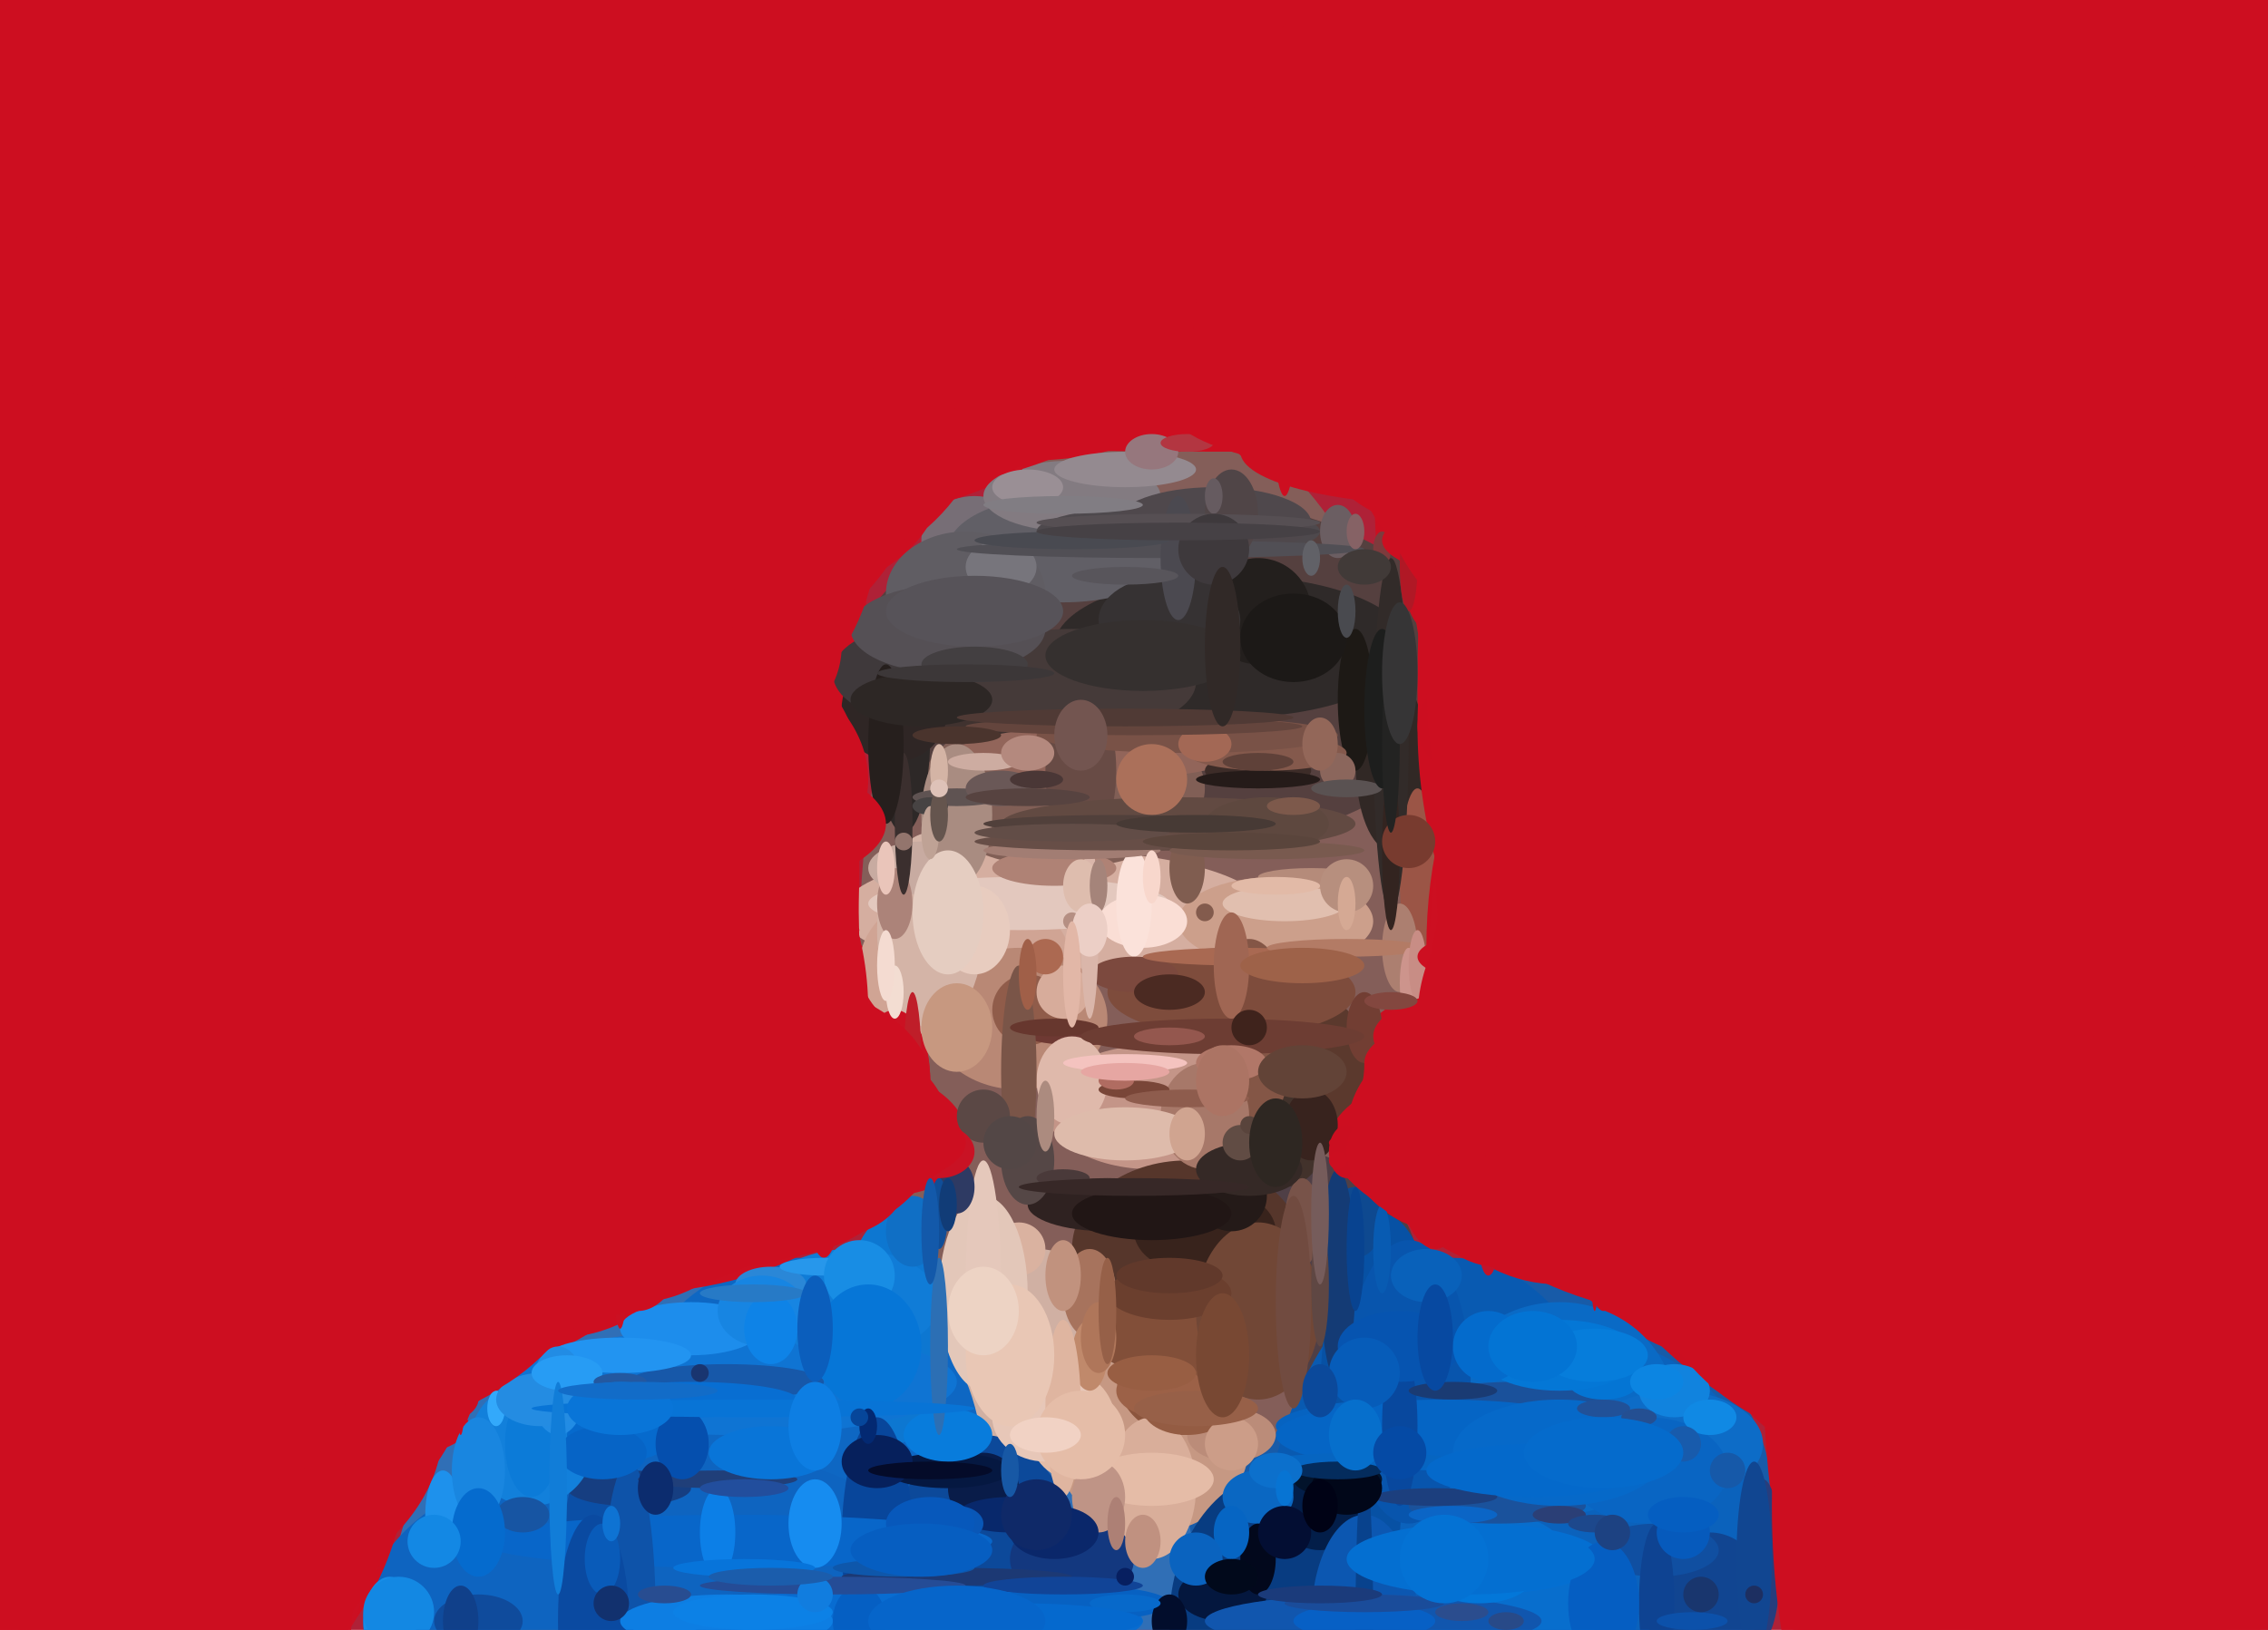 <?xml version="1.0" standalone="no"?>
<svg xmlns="http://www.w3.org/2000/svg" version="1.2" baseProfile="tiny" width="256" height="184" viewBox="0 0 256 184">
<rect x="0" y="0" width="256" height="184" id="0" fill="rgb(175,33,55)" fill-opacity="1" />
<ellipse cx="92" cy="182" rx="48" ry="39" id="1" fill="rgb(48,111,182)" fill-opacity="1" />
<ellipse cx="167" cy="169" rx="33" ry="25" id="2" fill="rgb(24,91,168)" fill-opacity="1" />
<ellipse cx="130" cy="107" rx="33" ry="61" id="3" fill="rgb(132,94,89)" fill-opacity="1" />
<ellipse cx="212" cy="49" rx="57" ry="114" id="4" fill="rgb(204,14,32)" fill-opacity="1" />
<ellipse cx="35" cy="59" rx="63" ry="104" id="5" fill="rgb(205,14,32)" fill-opacity="1" />
<ellipse cx="131" cy="76" rx="35" ry="20" id="6" fill="rgb(85,64,63)" fill-opacity="1" />
<ellipse cx="119" cy="103" rx="24" ry="7" id="7" fill="rgb(213,174,160)" fill-opacity="1" />
<ellipse cx="144" cy="24" rx="246" ry="27" id="8" fill="rgb(205,14,32)" fill-opacity="1" />
<ellipse cx="229" cy="154" rx="30" ry="61" id="9" fill="rgb(205,14,32)" fill-opacity="1" />
<ellipse cx="117" cy="153" rx="10" ry="12" id="10" fill="rgb(208,176,163)" fill-opacity="1" />
<ellipse cx="130" cy="163" rx="11" ry="10" id="11" fill="rgb(198,152,131)" fill-opacity="1" />
<ellipse cx="90" cy="166" rx="21" ry="24" id="12" fill="rgb(14,103,195)" fill-opacity="1" />
<ellipse cx="141" cy="143" rx="19" ry="14" id="13" fill="rgb(79,63,70)" fill-opacity="1" />
<ellipse cx="173" cy="125" rx="23" ry="16" id="14" fill="rgb(202,15,32)" fill-opacity="1" />
<ellipse cx="130" cy="125" rx="12" ry="7" id="15" fill="rgb(196,149,136)" fill-opacity="1" />
<ellipse cx="71" cy="122" rx="34" ry="24" id="16" fill="rgb(205,15,33)" fill-opacity="1" />
<ellipse cx="18" cy="161" rx="32" ry="22" id="17" fill="rgb(205,14,32)" fill-opacity="1" />
<ellipse cx="164" cy="181" rx="22" ry="39" id="18" fill="rgb(9,90,177)" fill-opacity="1" />
<ellipse cx="75" cy="183" rx="34" ry="20" id="19" fill="rgb(14,100,192)" fill-opacity="1" />
<ellipse cx="172" cy="78" rx="12" ry="59" id="20" fill="rgb(205,14,32)" fill-opacity="1" />
<ellipse cx="111" cy="182" rx="12" ry="20" id="21" fill="rgb(12,73,154)" fill-opacity="1" />
<ellipse cx="63" cy="126" rx="20" ry="25" id="22" fill="rgb(205,14,32)" fill-opacity="1" />
<ellipse cx="101" cy="150" rx="6" ry="13" id="23" fill="rgb(13,119,209)" fill-opacity="1" />
<ellipse cx="120" cy="89" rx="16" ry="9" id="24" fill="rgb(129,95,86)" fill-opacity="1" />
<ellipse cx="156" cy="158" rx="7" ry="21" id="25" fill="rgb(7,81,164)" fill-opacity="1" />
<ellipse cx="83" cy="156" rx="25" ry="6" id="26" fill="rgb(15,116,211)" fill-opacity="1" />
<ellipse cx="145" cy="183" rx="13" ry="17" id="27" fill="rgb(8,60,129)" fill-opacity="1" />
<ellipse cx="99" cy="174" rx="4" ry="14" id="28" fill="rgb(8,70,155)" fill-opacity="1" />
<ellipse cx="139" cy="73" rx="20" ry="8" id="29" fill="rgb(47,42,41)" fill-opacity="1" />
<ellipse cx="110" cy="61" rx="6" ry="5" id="30" fill="rgb(119,110,118)" fill-opacity="1" />
<ellipse cx="109" cy="80" rx="14" ry="4" id="31" fill="rgb(64,50,47)" fill-opacity="1" />
<ellipse cx="110" cy="144" rx="3" ry="9" id="32" fill="rgb(235,211,199)" fill-opacity="1" />
<ellipse cx="109" cy="109" rx="12" ry="9" id="33" fill="rgb(208,164,148)" fill-opacity="1" />
<ellipse cx="111" cy="168" rx="4" ry="4" id="34" fill="rgb(9,28,73)" fill-opacity="1" />
<ellipse cx="144" cy="104" rx="11" ry="5" id="35" fill="rgb(204,159,139)" fill-opacity="1" />
<ellipse cx="145" cy="127" rx="5" ry="7" id="36" fill="rgb(66,50,43)" fill-opacity="1" />
<ellipse cx="179" cy="174" rx="21" ry="23" id="37" fill="rgb(11,98,188)" fill-opacity="1" />
<ellipse cx="115" cy="115" rx="10" ry="8" id="38" fill="rgb(185,136,117)" fill-opacity="1" />
<ellipse cx="133" cy="155" rx="7" ry="7" id="39" fill="rgb(139,85,61)" fill-opacity="1" />
<ellipse cx="134" cy="141" rx="13" ry="10" id="40" fill="rgb(86,54,43)" fill-opacity="1" />
<ellipse cx="100" cy="130" rx="9" ry="5" id="41" fill="rgb(202,15,34)" fill-opacity="1" />
<ellipse cx="11" cy="164" rx="35" ry="34" id="42" fill="rgb(205,14,32)" fill-opacity="1" />
<ellipse cx="95" cy="48" rx="23" ry="10" id="43" fill="rgb(205,14,32)" fill-opacity="1" />
<ellipse cx="115" cy="102" rx="17" ry="3" id="44" fill="rgb(227,200,190)" fill-opacity="1" />
<ellipse cx="104" cy="183" rx="25" ry="4" id="45" fill="rgb(8,108,209)" fill-opacity="1" />
<ellipse cx="120" cy="62" rx="13" ry="6" id="46" fill="rgb(97,95,102)" fill-opacity="1" />
<ellipse cx="197" cy="100" rx="35" ry="54" id="47" fill="rgb(205,14,32)" fill-opacity="1" />
<ellipse cx="130" cy="168" rx="5" ry="8" id="48" fill="rgb(217,174,154)" fill-opacity="1" />
<ellipse cx="149" cy="170" rx="5" ry="5" id="49" fill="rgb(3,30,73)" fill-opacity="1" />
<ellipse cx="68" cy="183" rx="5" ry="22" id="50" fill="rgb(11,79,166)" fill-opacity="1" />
<ellipse cx="163" cy="51" rx="23" ry="6" id="51" fill="rgb(205,14,32)" fill-opacity="1" />
<ellipse cx="142" cy="169" rx="4" ry="3" id="52" fill="rgb(10,103,194)" fill-opacity="1" />
<ellipse cx="157" cy="86" rx="4" ry="10" id="53" fill="rgb(49,40,37)" fill-opacity="1" />
<ellipse cx="150" cy="120" rx="4" ry="7" id="54" fill="rgb(91,57,45)" fill-opacity="1" />
<ellipse cx="154" cy="183" rx="6" ry="12" id="55" fill="rgb(12,87,177)" fill-opacity="1" />
<ellipse cx="115" cy="141" rx="3" ry="3" id="56" fill="rgb(218,178,160)" fill-opacity="1" />
<ellipse cx="193" cy="182" rx="7" ry="9" id="57" fill="rgb(17,69,145)" fill-opacity="1" />
<ellipse cx="72" cy="98" rx="25" ry="49" id="58" fill="rgb(205,14,32)" fill-opacity="1" />
<ellipse cx="81" cy="55" rx="25" ry="14" id="59" fill="rgb(205,14,32)" fill-opacity="1" />
<ellipse cx="102" cy="83" rx="3" ry="11" id="60" fill="rgb(45,40,39)" fill-opacity="1" />
<ellipse cx="116" cy="114" rx="4" ry="4" id="61" fill="rgb(144,92,74)" fill-opacity="1" />
<ellipse cx="158" cy="161" rx="14" ry="3" id="62" fill="rgb(6,99,193)" fill-opacity="1" />
<ellipse cx="124" cy="85" rx="16" ry="3" id="63" fill="rgb(146,101,90)" fill-opacity="1" />
<ellipse cx="161" cy="62" rx="3" ry="9" id="64" fill="rgb(202,15,32)" fill-opacity="1" />
<ellipse cx="136" cy="139" rx="8" ry="5" id="65" fill="rgb(56,35,28)" fill-opacity="1" />
<ellipse cx="132" cy="150" rx="10" ry="5" id="66" fill="rgb(130,79,57)" fill-opacity="1" />
<ellipse cx="121" cy="161" rx="5" ry="6" id="67" fill="rgb(228,189,168)" fill-opacity="1" />
<ellipse cx="163" cy="122" rx="4" ry="16" id="68" fill="rgb(205,14,32)" fill-opacity="1" />
<ellipse cx="176" cy="159" rx="13" ry="12" id="69" fill="rgb(10,106,197)" fill-opacity="1" />
<ellipse cx="125" cy="136" rx="9" ry="3" id="70" fill="rgb(47,34,33)" fill-opacity="1" />
<ellipse cx="96" cy="147" rx="10" ry="6" id="71" fill="rgb(16,124,215)" fill-opacity="1" />
<ellipse cx="105" cy="105" rx="6" ry="11" id="72" fill="rgb(212,180,167)" fill-opacity="1" />
<ellipse cx="121" cy="176" rx="7" ry="5" id="73" fill="rgb(19,56,127)" fill-opacity="1" />
<ellipse cx="107" cy="166" rx="7" ry="2" id="74" fill="rgb(5,24,65)" fill-opacity="1" />
<ellipse cx="176" cy="123" rx="19" ry="22" id="75" fill="rgb(205,14,32)" fill-opacity="1" />
<ellipse cx="160" cy="99" rx="2" ry="10" id="76" fill="rgb(155,85,70)" fill-opacity="1" />
<ellipse cx="122" cy="117" rx="6" ry="1" id="77" fill="rgb(110,57,51)" fill-opacity="1" />
<ellipse cx="32" cy="161" rx="21" ry="5" id="78" fill="rgb(205,14,32)" fill-opacity="1" />
<ellipse cx="170" cy="183" rx="10" ry="12" id="79" fill="rgb(8,110,205)" fill-opacity="1" />
<ellipse cx="141" cy="117" rx="5" ry="11" id="80" fill="rgb(132,86,70)" fill-opacity="1" />
<ellipse cx="71" cy="168" rx="7" ry="2" id="81" fill="rgb(22,62,129)" fill-opacity="1" />
<ellipse cx="138" cy="180" rx="5" ry="3" id="82" fill="rgb(4,23,62)" fill-opacity="1" />
<ellipse cx="101" cy="122" rx="4" ry="8" id="83" fill="rgb(203,17,34)" fill-opacity="1" />
<ellipse cx="219" cy="82" rx="59" ry="58" id="84" fill="rgb(205,14,32)" fill-opacity="1" />
<ellipse cx="87" cy="44" rx="25" ry="22" id="85" fill="rgb(205,14,32)" fill-opacity="1" />
<ellipse cx="139" cy="112" rx="14" ry="5" id="86" fill="rgb(126,76,60)" fill-opacity="1" />
<ellipse cx="142" cy="148" rx="7" ry="10" id="87" fill="rgb(113,71,54)" fill-opacity="1" />
<ellipse cx="83" cy="174" rx="29" ry="3" id="88" fill="rgb(8,102,201)" fill-opacity="1" />
<ellipse cx="122" cy="87" rx="4" ry="9" id="89" fill="rgb(104,75,69)" fill-opacity="1" />
<ellipse cx="92" cy="172" rx="3" ry="5" id="90" fill="rgb(22,140,240)" fill-opacity="1" />
<ellipse cx="71" cy="182" rx="3" ry="17" id="91" fill="rgb(14,83,169)" fill-opacity="1" />
<ellipse cx="78" cy="150" rx="8" ry="3" id="92" fill="rgb(29,141,236)" fill-opacity="1" />
<ellipse cx="185" cy="32" rx="28" ry="87" id="93" fill="rgb(205,14,32)" fill-opacity="1" />
<ellipse cx="75" cy="183" rx="4" ry="2" id="94" fill="rgb(13,132,234)" fill-opacity="1" />
<ellipse cx="116" cy="44" rx="18" ry="8" id="95" fill="rgb(205,14,32)" fill-opacity="1" />
<ellipse cx="111" cy="146" rx="5" ry="11" id="96" fill="rgb(227,199,185)" fill-opacity="1" />
<ellipse cx="60" cy="163" rx="7" ry="7" id="97" fill="rgb(18,128,219)" fill-opacity="1" />
<ellipse cx="104" cy="98" rx="6" ry="3" id="98" fill="rgb(200,171,161)" fill-opacity="1" />
<ellipse cx="142" cy="176" rx="2" ry="4" id="99" fill="rgb(2,8,28)" fill-opacity="1" />
<ellipse cx="153" cy="138" rx="3" ry="4" id="100" fill="rgb(14,73,144)" fill-opacity="1" />
<ellipse cx="121" cy="56" rx="10" ry="4" id="101" fill="rgb(131,123,129)" fill-opacity="1" />
<ellipse cx="121" cy="122" rx="4" ry="5" id="102" fill="rgb(223,185,171)" fill-opacity="1" />
<ellipse cx="103" cy="139" rx="3" ry="4" id="103" fill="rgb(16,111,197)" fill-opacity="1" />
<ellipse cx="120" cy="112" rx="3" ry="3" id="104" fill="rgb(215,172,155)" fill-opacity="1" />
<ellipse cx="50" cy="171" rx="2" ry="5" id="105" fill="rgb(30,145,236)" fill-opacity="1" />
<ellipse cx="155" cy="183" rx="19" ry="3" id="106" fill="rgb(17,86,174)" fill-opacity="1" />
<ellipse cx="82" cy="156" rx="11" ry="2" id="107" fill="rgb(23,88,169)" fill-opacity="1" />
<ellipse cx="136" cy="126" rx="5" ry="6" id="108" fill="rgb(167,120,105)" fill-opacity="1" />
<ellipse cx="187" cy="175" rx="7" ry="3" id="109" fill="rgb(16,79,161)" fill-opacity="1" />
<ellipse cx="153" cy="79" rx="2" ry="8" id="110" fill="rgb(29,25,21)" fill-opacity="1" />
<ellipse cx="51" cy="119" rx="32" ry="36" id="111" fill="rgb(205,14,32)" fill-opacity="1" />
<ellipse cx="87" cy="145" rx="4" ry="2" id="112" fill="rgb(42,135,215)" fill-opacity="1" />
<ellipse cx="171" cy="158" rx="10" ry="2" id="113" fill="rgb(26,81,155)" fill-opacity="1" />
<ellipse cx="195" cy="130" rx="33" ry="19" id="114" fill="rgb(205,14,32)" fill-opacity="1" />
<ellipse cx="89" cy="128" rx="20" ry="9" id="115" fill="rgb(205,14,32)" fill-opacity="1" />
<ellipse cx="72" cy="133" rx="7" ry="15" id="116" fill="rgb(205,14,32)" fill-opacity="1" />
<ellipse cx="81" cy="167" rx="9" ry="1" id="117" fill="rgb(32,63,121)" fill-opacity="1" />
<ellipse cx="133" cy="60" rx="16" ry="3" id="118" fill="rgb(78,73,77)" fill-opacity="1" />
<ellipse cx="122" cy="181" rx="10" ry="2" id="119" fill="rgb(7,97,194)" fill-opacity="1" />
<ellipse cx="44" cy="183" rx="3" ry="5" id="120" fill="rgb(22,141,231)" fill-opacity="1" />
<ellipse cx="92" cy="134" rx="10" ry="6" id="121" fill="rgb(205,14,32)" fill-opacity="1" />
<ellipse cx="127" cy="128" rx="8" ry="3" id="122" fill="rgb(222,187,171)" fill-opacity="1" />
<ellipse cx="108" cy="92" rx="4" ry="8" id="123" fill="rgb(169,140,129)" fill-opacity="1" />
<ellipse cx="134" cy="98" rx="2" ry="4" id="124" fill="rgb(128,93,80)" fill-opacity="1" />
<ellipse cx="110" cy="105" rx="4" ry="5" id="125" fill="rgb(232,204,191)" fill-opacity="1" />
<ellipse cx="128" cy="123" rx="4" ry="1" id="126" fill="rgb(121,70,56)" fill-opacity="1" />
<ellipse cx="163" cy="128" rx="11" ry="11" id="127" fill="rgb(205,14,32)" fill-opacity="1" />
<ellipse cx="199" cy="176" rx="2" ry="9" id="128" fill="rgb(39,61,125)" fill-opacity="1" />
<ellipse cx="101" cy="102" rx="2" ry="4" id="129" fill="rgb(172,131,121)" fill-opacity="1" />
<ellipse cx="115" cy="121" rx="2" ry="12" id="130" fill="rgb(122,85,72)" fill-opacity="1" />
<ellipse cx="67" cy="183" rx="4" ry="12" id="131" fill="rgb(10,74,161)" fill-opacity="1" />
<ellipse cx="129" cy="104" rx="5" ry="3" id="132" fill="rgb(250,222,213)" fill-opacity="1" />
<ellipse cx="93" cy="109" rx="4" ry="33" id="133" fill="rgb(205,14,32)" fill-opacity="1" />
<ellipse cx="142" cy="69" rx="6" ry="6" id="134" fill="rgb(35,31,29)" fill-opacity="1" />
<ellipse cx="148" cy="99" rx="6" ry="1" id="135" fill="rgb(181,139,122)" fill-opacity="1" />
<ellipse cx="101" cy="80" rx="6" ry="6" id="136" fill="rgb(47,38,37)" fill-opacity="1" />
<ellipse cx="81" cy="87" rx="16" ry="15" id="137" fill="rgb(205,14,32)" fill-opacity="1" />
<ellipse cx="237" cy="18" rx="3" ry="29" id="138" fill="rgb(205,14,32)" fill-opacity="1" />
<ellipse cx="102" cy="76" rx="8" ry="5" id="139" fill="rgb(63,57,59)" fill-opacity="1" />
<ellipse cx="151" cy="60" rx="2" ry="3" id="140" fill="rgb(107,94,98)" fill-opacity="1" />
<ellipse cx="123" cy="146" rx="3" ry="5" id="141" fill="rgb(167,115,93)" fill-opacity="1" />
<ellipse cx="111" cy="145" rx="2" ry="14" id="142" fill="rgb(229,200,187)" fill-opacity="1" />
<ellipse cx="142" cy="87" rx="6" ry="2" id="143" fill="rgb(61,44,40)" fill-opacity="1" />
<ellipse cx="159" cy="33" rx="2" ry="32" id="144" fill="rgb(205,14,32)" fill-opacity="1" />
<ellipse cx="132" cy="183" rx="2" ry="3" id="145" fill="rgb(2,13,44)" fill-opacity="1" />
<ellipse cx="159" cy="156" rx="7" ry="16" id="146" fill="rgb(8,85,173)" fill-opacity="1" />
<ellipse cx="127" cy="53" rx="8" ry="2" id="147" fill="rgb(148,138,144)" fill-opacity="1" />
<ellipse cx="121" cy="77" rx="14" ry="6" id="148" fill="rgb(69,58,57)" fill-opacity="1" />
<ellipse cx="45" cy="182" rx="4" ry="4" id="149" fill="rgb(19,136,227)" fill-opacity="1" />
<ellipse cx="168" cy="141" rx="1" ry="3" id="150" fill="rgb(196,19,41)" fill-opacity="1" />
<ellipse cx="212" cy="134" rx="24" ry="32" id="151" fill="rgb(205,14,32)" fill-opacity="1" />
<ellipse cx="99" cy="165" rx="4" ry="3" id="152" fill="rgb(6,32,92)" fill-opacity="1" />
<ellipse cx="87" cy="164" rx="7" ry="3" id="153" fill="rgb(9,117,216)" fill-opacity="1" />
<ellipse cx="169" cy="133" rx="9" ry="10" id="154" fill="rgb(205,14,32)" fill-opacity="1" />
<ellipse cx="129" cy="174" rx="2" ry="3" id="155" fill="rgb(192,145,128)" fill-opacity="1" />
<ellipse cx="143" cy="85" rx="9" ry="2" id="156" fill="rgb(132,89,76)" fill-opacity="1" />
<ellipse cx="157" cy="83" rx="2" ry="20" id="157" fill="rgb(50,43,41)" fill-opacity="1" />
<ellipse cx="145" cy="102" rx="7" ry="2" id="158" fill="rgb(225,191,175)" fill-opacity="1" />
<ellipse cx="154" cy="183" rx="1" ry="18" id="159" fill="rgb(8,66,141)" fill-opacity="1" />
<ellipse cx="23" cy="74" rx="12" ry="2" id="160" fill="rgb(205,14,32)" fill-opacity="1" />
<ellipse cx="118" cy="160" rx="6" ry="5" id="161" fill="rgb(231,199,184)" fill-opacity="1" />
<ellipse cx="128" cy="102" rx="2" ry="6" id="162" fill="rgb(251,226,218)" fill-opacity="1" />
<ellipse cx="109" cy="67" rx="9" ry="7" id="163" fill="rgb(96,93,99)" fill-opacity="1" />
<ellipse cx="132" cy="70" rx="8" ry="5" id="164" fill="rgb(54,50,51)" fill-opacity="1" />
<ellipse cx="147" cy="138" rx="2" ry="5" id="165" fill="rgb(120,83,73)" fill-opacity="1" />
<ellipse cx="47" cy="139" rx="8" ry="27" id="166" fill="rgb(205,14,32)" fill-opacity="1" />
<ellipse cx="129" cy="93" rx="16" ry="1" id="167" fill="rgb(77,62,57)" fill-opacity="1" />
<ellipse cx="243" cy="19" rx="29" ry="13" id="168" fill="rgb(205,14,32)" fill-opacity="1" />
<ellipse cx="78" cy="158" rx="12" ry="2" id="169" fill="rgb(8,110,210)" fill-opacity="1" />
<ellipse cx="62" cy="22" rx="17" ry="4" id="170" fill="rgb(205,14,32)" fill-opacity="1" />
<ellipse cx="107" cy="162" rx="5" ry="3" id="171" fill="rgb(8,124,220)" fill-opacity="1" />
<ellipse cx="139" cy="173" rx="2" ry="3" id="172" fill="rgb(6,101,195)" fill-opacity="1" />
<ellipse cx="108" cy="90" rx="5" ry="1" id="173" fill="rgb(95,83,82)" fill-opacity="1" />
<ellipse cx="67" cy="73" rx="28" ry="16" id="174" fill="rgb(205,14,32)" fill-opacity="1" />
<ellipse cx="108" cy="134" rx="2" ry="3" id="175" fill="rgb(46,58,99)" fill-opacity="1" />
<ellipse cx="189" cy="163" rx="10" ry="6" id="176" fill="rgb(13,108,199)" fill-opacity="1" />
<ellipse cx="163" cy="162" rx="19" ry="4" id="177" fill="rgb(5,101,197)" fill-opacity="1" />
<ellipse cx="134" cy="83" rx="17" ry="2" id="178" fill="rgb(121,82,71)" fill-opacity="1" />
<ellipse cx="158" cy="161" rx="2" ry="9" id="179" fill="rgb(8,72,158)" fill-opacity="1" />
<ellipse cx="146" cy="72" rx="6" ry="5" id="180" fill="rgb(28,25,23)" fill-opacity="1" />
<ellipse cx="167" cy="176" rx="14" ry="4" id="181" fill="rgb(4,111,210)" fill-opacity="1" />
<ellipse cx="106" cy="137" rx="1" ry="4" id="182" fill="rgb(16,78,152)" fill-opacity="1" />
<ellipse cx="139" cy="135" rx="4" ry="4" id="183" fill="rgb(36,26,24)" fill-opacity="1" />
<ellipse cx="170" cy="129" rx="20" ry="9" id="184" fill="rgb(205,14,32)" fill-opacity="1" />
<ellipse cx="80" cy="45" rx="26" ry="30" id="185" fill="rgb(205,14,32)" fill-opacity="1" />
<ellipse cx="160" cy="28" rx="18" ry="31" id="186" fill="rgb(205,14,32)" fill-opacity="1" />
<ellipse cx="123" cy="153" rx="2" ry="4" id="187" fill="rgb(192,137,107)" fill-opacity="1" />
<ellipse cx="210" cy="170" rx="10" ry="31" id="188" fill="rgb(205,14,32)" fill-opacity="1" />
<ellipse cx="175" cy="51" rx="22" ry="17" id="189" fill="rgb(205,14,32)" fill-opacity="1" />
<ellipse cx="108" cy="178" rx="13" ry="1" id="190" fill="rgb(28,57,116)" fill-opacity="1" />
<ellipse cx="93" cy="143" rx="5" ry="1" id="191" fill="rgb(39,151,235)" fill-opacity="1" />
<ellipse cx="119" cy="98" rx="7" ry="2" id="192" fill="rgb(175,130,117)" fill-opacity="1" />
<ellipse cx="107" cy="103" rx="4" ry="7" id="193" fill="rgb(229,205,193)" fill-opacity="1" />
<ellipse cx="54" cy="183" rx="5" ry="3" id="194" fill="rgb(15,75,156)" fill-opacity="1" />
<ellipse cx="70" cy="153" rx="8" ry="2" id="195" fill="rgb(34,148,241)" fill-opacity="1" />
<ellipse cx="245" cy="173" rx="7" ry="25" id="196" fill="rgb(205,14,32)" fill-opacity="1" />
<ellipse cx="113" cy="64" rx="4" ry="3" id="197" fill="rgb(119,117,124)" fill-opacity="1" />
<ellipse cx="116" cy="131" rx="3" ry="5" id="198" fill="rgb(85,71,70)" fill-opacity="1" />
<ellipse cx="86" cy="24" rx="1" ry="13" id="199" fill="rgb(205,14,32)" fill-opacity="1" />
<ellipse cx="70" cy="162" rx="6" ry="3" id="200" fill="rgb(6,106,205)" fill-opacity="1" />
<ellipse cx="38" cy="97" rx="23" ry="23" id="201" fill="rgb(205,14,32)" fill-opacity="1" />
<ellipse cx="102" cy="93" rx="1" ry="8" id="202" fill="rgb(59,47,46)" fill-opacity="1" />
<ellipse cx="154" cy="116" rx="2" ry="4" id="203" fill="rgb(114,62,51)" fill-opacity="1" />
<ellipse cx="107" cy="71" rx="11" ry="5" id="204" fill="rgb(85,80,85)" fill-opacity="1" />
<ellipse cx="186" cy="166" rx="9" ry="6" id="205" fill="rgb(9,101,195)" fill-opacity="1" />
<ellipse cx="144" cy="44" rx="7" ry="9" id="206" fill="rgb(205,14,32)" fill-opacity="1" />
<ellipse cx="101" cy="37" rx="31" ry="18" id="207" fill="rgb(205,14,32)" fill-opacity="1" />
<ellipse cx="87" cy="126" rx="18" ry="16" id="208" fill="rgb(205,14,32)" fill-opacity="1" />
<ellipse cx="151" cy="167" rx="5" ry="2" id="209" fill="rgb(2,19,43)" fill-opacity="1" />
<ellipse cx="135" cy="176" rx="3" ry="3" id="210" fill="rgb(10,99,191)" fill-opacity="1" />
<ellipse cx="137" cy="59" rx="11" ry="4" id="211" fill="rgb(79,72,76)" fill-opacity="1" />
<ellipse cx="56" cy="159" rx="1" ry="2" id="212" fill="rgb(51,169,251)" fill-opacity="1" />
<ellipse cx="169" cy="170" rx="10" ry="2" id="213" fill="rgb(26,82,156)" fill-opacity="1" />
<ellipse cx="151" cy="144" rx="2" ry="12" id="214" fill="rgb(20,59,117)" fill-opacity="1" />
<ellipse cx="79" cy="155" rx="1" ry="1" id="215" fill="rgb(25,53,112)" fill-opacity="1" />
<ellipse cx="105" cy="91" rx="2" ry="1" id="216" fill="rgb(71,67,67)" fill-opacity="1" />
<ellipse cx="54" cy="166" rx="3" ry="6" id="217" fill="rgb(25,134,224)" fill-opacity="1" />
<ellipse cx="128" cy="110" rx="5" ry="2" id="218" fill="rgb(124,73,62)" fill-opacity="1" />
<ellipse cx="114" cy="171" rx="6" ry="2" id="219" fill="rgb(8,40,107)" fill-opacity="1" />
<ellipse cx="151" cy="87" rx="2" ry="2" id="220" fill="rgb(139,102,92)" fill-opacity="1" />
<ellipse cx="81" cy="173" rx="2" ry="5" id="221" fill="rgb(12,127,231)" fill-opacity="1" />
<ellipse cx="139" cy="162" rx="5" ry="3" id="222" fill="rgb(187,140,121)" fill-opacity="1" />
<ellipse cx="130" cy="137" rx="9" ry="3" id="223" fill="rgb(33,22,21)" fill-opacity="1" />
<ellipse cx="110" cy="69" rx="10" ry="4" id="224" fill="rgb(87,83,89)" fill-opacity="1" />
<ellipse cx="77" cy="163" rx="3" ry="4" id="225" fill="rgb(5,79,174)" fill-opacity="1" />
<ellipse cx="60" cy="163" rx="3" ry="6" id="226" fill="rgb(12,123,216)" fill-opacity="1" />
<ellipse cx="78" cy="60" rx="21" ry="23" id="227" fill="rgb(205,14,32)" fill-opacity="1" />
<ellipse cx="100" cy="84" rx="2" ry="9" id="228" fill="rgb(38,31,29)" fill-opacity="1" />
<ellipse cx="139" cy="178" rx="3" ry="2" id="229" fill="rgb(1,9,27)" fill-opacity="1" />
<ellipse cx="12" cy="103" rx="17" ry="25" id="230" fill="rgb(205,14,32)" fill-opacity="1" />
<ellipse cx="189" cy="157" rx="4" ry="3" id="231" fill="rgb(17,131,222)" fill-opacity="1" />
<ellipse cx="82" cy="183" rx="12" ry="3" id="232" fill="rgb(13,126,227)" fill-opacity="1" />
<ellipse cx="103" cy="120" rx="1" ry="8" id="233" fill="rgb(191,30,41)" fill-opacity="1" />
<ellipse cx="9" cy="81" rx="19" ry="7" id="234" fill="rgb(205,14,32)" fill-opacity="1" />
<ellipse cx="158" cy="107" rx="2" ry="5" id="235" fill="rgb(172,127,112)" fill-opacity="1" />
<ellipse cx="141" cy="132" rx="6" ry="3" id="236" fill="rgb(53,41,38)" fill-opacity="1" />
<ellipse cx="105" cy="0" rx="19" ry="27" id="237" fill="rgb(205,14,32)" fill-opacity="1" />
<ellipse cx="241" cy="108" rx="23" ry="29" id="238" fill="rgb(205,14,32)" fill-opacity="1" />
<ellipse cx="130" cy="167" rx="7" ry="3" id="239" fill="rgb(229,188,167)" fill-opacity="1" />
<ellipse cx="198" cy="176" rx="2" ry="11" id="240" fill="rgb(17,70,145)" fill-opacity="1" />
<ellipse cx="76" cy="130" rx="30" ry="11" id="241" fill="rgb(205,14,32)" fill-opacity="1" />
<ellipse cx="25" cy="57" rx="2" ry="30" id="242" fill="rgb(205,14,32)" fill-opacity="1" />
<ellipse cx="200" cy="126" rx="6" ry="21" id="243" fill="rgb(205,14,32)" fill-opacity="1" />
<ellipse cx="52" cy="138" rx="3" ry="23" id="244" fill="rgb(205,14,32)" fill-opacity="1" />
<ellipse cx="171" cy="40" rx="19" ry="31" id="245" fill="rgb(205,14,32)" fill-opacity="1" />
<ellipse cx="140" cy="108" rx="11" ry="1" id="246" fill="rgb(169,105,82)" fill-opacity="1" />
<ellipse cx="119" cy="116" rx="5" ry="1" id="247" fill="rgb(103,55,46)" fill-opacity="1" />
<ellipse cx="106" cy="87" rx="1" ry="3" id="248" fill="rgb(212,180,165)" fill-opacity="1" />
<ellipse cx="67" cy="93" rx="33" ry="10" id="249" fill="rgb(205,14,32)" fill-opacity="1" />
<ellipse cx="149" cy="145" rx="1" ry="7" id="250" fill="rgb(95,71,67)" fill-opacity="1" />
<ellipse cx="53" cy="114" rx="9" ry="7" id="251" fill="rgb(205,14,32)" fill-opacity="1" />
<ellipse cx="223" cy="121" rx="19" ry="11" id="252" fill="rgb(205,14,32)" fill-opacity="1" />
<ellipse cx="111" cy="86" rx="4" ry="1" id="253" fill="rgb(205,172,161)" fill-opacity="1" />
<ellipse cx="97" cy="144" rx="4" ry="4" id="254" fill="rgb(24,141,228)" fill-opacity="1" />
<ellipse cx="138" cy="117" rx="16" ry="2" id="255" fill="rgb(109,61,51)" fill-opacity="1" />
<ellipse cx="124" cy="151" rx="2" ry="4" id="256" fill="rgb(175,118,90)" fill-opacity="1" />
<ellipse cx="63" cy="14" rx="30" ry="11" id="257" fill="rgb(205,14,32)" fill-opacity="1" />
<ellipse cx="139" cy="109" rx="2" ry="6" id="258" fill="rgb(160,102,83)" fill-opacity="1" />
<ellipse cx="110" cy="75" rx="6" ry="2" id="259" fill="rgb(67,63,65)" fill-opacity="1" />
<ellipse cx="181" cy="156" rx="4" ry="2" id="260" fill="rgb(4,117,212)" fill-opacity="1" />
<ellipse cx="200" cy="76" rx="20" ry="18" id="261" fill="rgb(205,14,32)" fill-opacity="1" />
<ellipse cx="130" cy="51" rx="3" ry="2" id="262" fill="rgb(150,119,125)" fill-opacity="1" />
<ellipse cx="104" cy="79" rx="8" ry="3" id="263" fill="rgb(45,39,37)" fill-opacity="1" />
<ellipse cx="18" cy="72" rx="12" ry="20" id="264" fill="rgb(205,14,32)" fill-opacity="1" />
<ellipse cx="133" cy="93" rx="20" ry="3" id="265" fill="rgb(98,74,66)" fill-opacity="1" />
<ellipse cx="176" cy="164" rx="12" ry="6" id="266" fill="rgb(6,105,201)" fill-opacity="1" />
<ellipse cx="10" cy="181" rx="31" ry="1" id="267" fill="rgb(204,15,33)" fill-opacity="1" />
<ellipse cx="17" cy="159" rx="29" ry="38" id="268" fill="rgb(205,14,32)" fill-opacity="1" />
<ellipse cx="156" cy="62" rx="1" ry="2" id="269" fill="rgb(125,59,61)" fill-opacity="1" />
<ellipse cx="134" cy="159" rx="5" ry="3" id="270" fill="rgb(148,92,67)" fill-opacity="1" />
<ellipse cx="143" cy="93" rx="7" ry="3" id="271" fill="rgb(94,72,63)" fill-opacity="1" />
<ellipse cx="157" cy="96" rx="1" ry="9" id="272" fill="rgb(51,36,32)" fill-opacity="1" />
<ellipse cx="131" cy="62" rx="23" ry="1" id="273" fill="rgb(81,79,85)" fill-opacity="1" />
<ellipse cx="216" cy="120" rx="11" ry="8" id="274" fill="rgb(205,14,32)" fill-opacity="1" />
<ellipse cx="164" cy="171" rx="5" ry="1" id="275" fill="rgb(11,101,198)" fill-opacity="1" />
<ellipse cx="130" cy="88" rx="4" ry="4" id="276" fill="rgb(171,112,90)" fill-opacity="1" />
<ellipse cx="108" cy="172" rx="3" ry="2" id="277" fill="rgb(9,87,183)" fill-opacity="1" />
<ellipse cx="234" cy="45" rx="10" ry="13" id="278" fill="rgb(205,14,32)" fill-opacity="1" />
<ellipse cx="120" cy="133" rx="3" ry="1" id="279" fill="rgb(74,58,58)" fill-opacity="1" />
<ellipse cx="129" cy="74" rx="11" ry="4" id="280" fill="rgb(53,48,47)" fill-opacity="1" />
<ellipse cx="187" cy="181" rx="2" ry="9" id="281" fill="rgb(14,67,146)" fill-opacity="1" />
<ellipse cx="176" cy="153" rx="9" ry="4" id="282" fill="rgb(4,119,214)" fill-opacity="1" />
<ellipse cx="52" cy="139" rx="1" ry="23" id="283" fill="rgb(205,14,33)" fill-opacity="1" />
<ellipse cx="154" cy="183" rx="8" ry="2" id="284" fill="rgb(7,96,197)" fill-opacity="1" />
<ellipse cx="98" cy="152" rx="6" ry="7" id="285" fill="rgb(6,118,215)" fill-opacity="1" />
<ellipse cx="123" cy="105" rx="1" ry="10" id="286" fill="rgb(218,182,170)" fill-opacity="1" />
<ellipse cx="38" cy="128" rx="25" ry="37" id="287" fill="rgb(205,14,32)" fill-opacity="1" />
<ellipse cx="111" cy="126" rx="3" ry="3" id="288" fill="rgb(91,72,69)" fill-opacity="1" />
<ellipse cx="106" cy="152" rx="1" ry="10" id="289" fill="rgb(44,111,180)" fill-opacity="1" />
<ellipse cx="18" cy="79" rx="31" ry="26" id="290" fill="rgb(205,14,32)" fill-opacity="1" />
<ellipse cx="106" cy="130" rx="4" ry="3" id="291" fill="rgb(201,18,36)" fill-opacity="1" />
<ellipse cx="111" cy="25" rx="24" ry="23" id="292" fill="rgb(205,14,32)" fill-opacity="1" />
<ellipse cx="134" cy="124" rx="7" ry="1" id="293" fill="rgb(142,92,77)" fill-opacity="1" />
<ellipse cx="86" cy="128" rx="20" ry="13" id="294" fill="rgb(205,14,32)" fill-opacity="1" />
<ellipse cx="170" cy="7" rx="17" ry="32" id="295" fill="rgb(205,14,32)" fill-opacity="1" />
<ellipse cx="74" cy="168" rx="2" ry="3" id="296" fill="rgb(12,44,110)" fill-opacity="1" />
<ellipse cx="132" cy="117" rx="4" ry="1" id="297" fill="rgb(148,87,78)" fill-opacity="1" />
<ellipse cx="21" cy="88" rx="25" ry="4" id="298" fill="rgb(205,14,32)" fill-opacity="1" />
<ellipse cx="105" cy="139" rx="1" ry="6" id="299" fill="rgb(19,89,170)" fill-opacity="1" />
<ellipse cx="204" cy="85" rx="14" ry="21" id="300" fill="rgb(205,14,32)" fill-opacity="1" />
<ellipse cx="154" cy="181" rx="9" ry="1" id="301" fill="rgb(26,76,154)" fill-opacity="1" />
<ellipse cx="124" cy="169" rx="3" ry="4" id="302" fill="rgb(191,148,134)" fill-opacity="1" />
<ellipse cx="142" cy="88" rx="7" ry="1" id="303" fill="rgb(37,27,25)" fill-opacity="1" />
<ellipse cx="65" cy="131" rx="29" ry="16" id="304" fill="rgb(205,14,32)" fill-opacity="1" />
<ellipse cx="63" cy="157" rx="3" ry="5" id="305" fill="rgb(34,140,228)" fill-opacity="1" />
<ellipse cx="213" cy="128" rx="28" ry="13" id="306" fill="rgb(205,14,32)" fill-opacity="1" />
<ellipse cx="119" cy="173" rx="5" ry="3" id="307" fill="rgb(10,39,106)" fill-opacity="1" />
<ellipse cx="41" cy="46" rx="4" ry="2" id="308" fill="rgb(205,14,32)" fill-opacity="1" />
<ellipse cx="204" cy="100" rx="25" ry="26" id="309" fill="rgb(205,14,32)" fill-opacity="1" />
<ellipse cx="94" cy="105" rx="3" ry="1" id="310" fill="rgb(206,18,36)" fill-opacity="1" />
<ellipse cx="67" cy="114" rx="31" ry="33" id="311" fill="rgb(205,14,32)" fill-opacity="1" />
<ellipse cx="155" cy="8" rx="21" ry="2" id="312" fill="rgb(205,14,32)" fill-opacity="1" />
<ellipse cx="108" cy="116" rx="4" ry="5" id="313" fill="rgb(199,152,128)" fill-opacity="1" />
<ellipse cx="72" cy="20" rx="21" ry="13" id="314" fill="rgb(205,14,32)" fill-opacity="1" />
<ellipse cx="162" cy="127" rx="5" ry="14" id="315" fill="rgb(205,14,32)" fill-opacity="1" />
<ellipse cx="68" cy="88" rx="30" ry="18" id="316" fill="rgb(205,14,32)" fill-opacity="1" />
<ellipse cx="145" cy="173" rx="3" ry="3" id="317" fill="rgb(3,14,51)" fill-opacity="1" />
<ellipse cx="99" cy="1" rx="12" ry="14" id="318" fill="rgb(205,14,32)" fill-opacity="1" />
<ellipse cx="186" cy="81" rx="12" ry="17" id="319" fill="rgb(205,14,32)" fill-opacity="1" />
<ellipse cx="192" cy="46" rx="2" ry="25" id="320" fill="rgb(205,14,32)" fill-opacity="1" />
<ellipse cx="132" cy="112" rx="4" ry="2" id="321" fill="rgb(75,42,34)" fill-opacity="1" />
<ellipse cx="131" cy="8" rx="2" ry="1" id="322" fill="rgb(205,14,32)" fill-opacity="1" />
<ellipse cx="181" cy="56" rx="17" ry="27" id="323" fill="rgb(205,14,32)" fill-opacity="1" />
<ellipse cx="14" cy="133" rx="26" ry="8" id="324" fill="rgb(205,14,32)" fill-opacity="1" />
<ellipse cx="122" cy="100" rx="2" ry="3" id="325" fill="rgb(222,189,174)" fill-opacity="1" />
<ellipse cx="146" cy="147" rx="2" ry="12" id="326" fill="rgb(113,75,64)" fill-opacity="1" />
<ellipse cx="9" cy="127" rx="24" ry="25" id="327" fill="rgb(205,14,32)" fill-opacity="1" />
<ellipse cx="120" cy="159" rx="2" ry="10" id="328" fill="rgb(223,181,160)" fill-opacity="1" />
<ellipse cx="121" cy="96" rx="10" ry="1" id="329" fill="rgb(162,125,115)" fill-opacity="1" />
<ellipse cx="136" cy="84" rx="3" ry="2" id="330" fill="rgb(163,104,85)" fill-opacity="1" />
<ellipse cx="134" cy="128" rx="2" ry="3" id="331" fill="rgb(208,164,144)" fill-opacity="1" />
<ellipse cx="217" cy="51" rx="22" ry="7" id="332" fill="rgb(205,14,32)" fill-opacity="1" />
<ellipse cx="91" cy="29" rx="1" ry="32" id="333" fill="rgb(205,14,32)" fill-opacity="1" />
<ellipse cx="5" cy="48" rx="32" ry="9" id="334" fill="rgb(205,14,32)" fill-opacity="1" />
<ellipse cx="193" cy="160" rx="3" ry="2" id="335" fill="rgb(16,137,228)" fill-opacity="1" />
<ellipse cx="152" cy="100" rx="3" ry="3" id="336" fill="rgb(183,143,126)" fill-opacity="1" />
<ellipse cx="116" cy="85" rx="3" ry="2" id="337" fill="rgb(180,137,126)" fill-opacity="1" />
<ellipse cx="207" cy="109" rx="17" ry="7" id="338" fill="rgb(205,14,32)" fill-opacity="1" />
<ellipse cx="152" cy="69" rx="1" ry="3" id="339" fill="rgb(73,74,79)" fill-opacity="1" />
<ellipse cx="198" cy="89" rx="29" ry="6" id="340" fill="rgb(205,14,32)" fill-opacity="1" />
<ellipse cx="120" cy="179" rx="9" ry="1" id="341" fill="rgb(17,68,151)" fill-opacity="1" />
<ellipse cx="158" cy="152" rx="7" ry="4" id="342" fill="rgb(6,84,176)" fill-opacity="1" />
<ellipse cx="44" cy="74" rx="17" ry="15" id="343" fill="rgb(205,14,32)" fill-opacity="1" />
<ellipse cx="122" cy="162" rx="5" ry="5" id="344" fill="rgb(229,189,168)" fill-opacity="1" />
<ellipse cx="193" cy="21" rx="1" ry="26" id="345" fill="rgb(205,14,32)" fill-opacity="1" />
<ellipse cx="78" cy="9" rx="10" ry="20" id="346" fill="rgb(205,14,32)" fill-opacity="1" />
<ellipse cx="204" cy="104" rx="3" ry="5" id="347" fill="rgb(205,14,32)" fill-opacity="1" />
<ellipse cx="86" cy="148" rx="5" ry="4" id="348" fill="rgb(23,133,226)" fill-opacity="1" />
<ellipse cx="115" cy="41" rx="1" ry="13" id="349" fill="rgb(205,16,33)" fill-opacity="1" />
<ellipse cx="164" cy="157" rx="5" ry="1" id="350" fill="rgb(26,59,115)" fill-opacity="1" />
<ellipse cx="168" cy="152" rx="4" ry="4" id="351" fill="rgb(4,107,204)" fill-opacity="1" />
<ellipse cx="132" cy="146" rx="7" ry="3" id="352" fill="rgb(107,63,46)" fill-opacity="1" />
<ellipse cx="108" cy="38" rx="18" ry="16" id="353" fill="rgb(205,14,32)" fill-opacity="1" />
<ellipse cx="125" cy="95" rx="15" ry="1" id="354" fill="rgb(103,78,71)" fill-opacity="1" />
<ellipse cx="136" cy="103" rx="1" ry="1" id="355" fill="rgb(131,91,77)" fill-opacity="1" />
<ellipse cx="126" cy="172" rx="1" ry="3" id="356" fill="rgb(173,128,117)" fill-opacity="1" />
<ellipse cx="18" cy="140" rx="21" ry="3" id="357" fill="rgb(205,14,32)" fill-opacity="1" />
<ellipse cx="133" cy="63" rx="2" ry="7" id="358" fill="rgb(75,73,80)" fill-opacity="1" />
<ellipse cx="61" cy="158" rx="5" ry="3" id="359" fill="rgb(36,140,226)" fill-opacity="1" />
<ellipse cx="20" cy="48" rx="21" ry="25" id="360" fill="rgb(205,14,32)" fill-opacity="1" />
<ellipse cx="17" cy="77" rx="32" ry="8" id="361" fill="rgb(205,14,32)" fill-opacity="1" />
<ellipse cx="220" cy="37" rx="12" ry="12" id="362" fill="rgb(205,14,32)" fill-opacity="1" />
<ellipse cx="31" cy="60" rx="4" ry="27" id="363" fill="rgb(205,14,32)" fill-opacity="1" />
<ellipse cx="255" cy="157" rx="24" ry="3" id="364" fill="rgb(205,14,32)" fill-opacity="1" />
<ellipse cx="118" cy="126" rx="1" ry="4" id="365" fill="rgb(172,139,127)" fill-opacity="1" />
<ellipse cx="93" cy="127" rx="14" ry="10" id="366" fill="rgb(205,14,32)" fill-opacity="1" />
<ellipse cx="176" cy="171" rx="3" ry="1" id="367" fill="rgb(43,63,118)" fill-opacity="1" />
<ellipse cx="64" cy="52" rx="20" ry="24" id="368" fill="rgb(205,14,32)" fill-opacity="1" />
<ellipse cx="58" cy="26" rx="28" ry="30" id="369" fill="rgb(205,14,32)" fill-opacity="1" />
<ellipse cx="105" cy="172" rx="5" ry="3" id="370" fill="rgb(7,88,187)" fill-opacity="1" />
<ellipse cx="68" cy="176" rx="2" ry="4" id="371" fill="rgb(9,91,185)" fill-opacity="1" />
<ellipse cx="139" cy="58" rx="3" ry="5" id="372" fill="rgb(80,69,71)" fill-opacity="1" />
<ellipse cx="44" cy="8" rx="11" ry="32" id="373" fill="rgb(205,14,32)" fill-opacity="1" />
<ellipse cx="97" cy="183" rx="3" ry="4" id="374" fill="rgb(5,95,195)" fill-opacity="1" />
<ellipse cx="31" cy="61" rx="5" ry="20" id="375" fill="rgb(205,14,32)" fill-opacity="1" />
<ellipse cx="185" cy="85" rx="13" ry="32" id="376" fill="rgb(205,14,32)" fill-opacity="1" />
<ellipse cx="227" cy="63" rx="17" ry="30" id="377" fill="rgb(205,14,32)" fill-opacity="1" />
<ellipse cx="128" cy="82" rx="19" ry="1" id="378" fill="rgb(100,69,61)" fill-opacity="1" />
<ellipse cx="161" cy="144" rx="4" ry="3" id="379" fill="rgb(9,97,186)" fill-opacity="1" />
<ellipse cx="184" cy="100" rx="22" ry="1" id="380" fill="rgb(205,15,32)" fill-opacity="1" />
<ellipse cx="183" cy="107" rx="22" ry="36" id="381" fill="rgb(205,14,32)" fill-opacity="1" />
<ellipse cx="149" cy="180" rx="7" ry="1" id="382" fill="rgb(27,59,123)" fill-opacity="1" />
<ellipse cx="208" cy="89" rx="20" ry="21" id="383" fill="rgb(205,14,32)" fill-opacity="1" />
<ellipse cx="66" cy="72" rx="1" ry="23" id="384" fill="rgb(205,14,32)" fill-opacity="1" />
<ellipse cx="114" cy="153" rx="5" ry="8" id="385" fill="rgb(233,199,181)" fill-opacity="1" />
<ellipse cx="162" cy="169" rx="7" ry="1" id="386" fill="rgb(28,63,126)" fill-opacity="1" />
<ellipse cx="85" cy="159" rx="25" ry="1" id="387" fill="rgb(8,116,214)" fill-opacity="1" />
<ellipse cx="251" cy="65" rx="19" ry="6" id="388" fill="rgb(205,14,32)" fill-opacity="1" />
<ellipse cx="148" cy="63" rx="1" ry="2" id="389" fill="rgb(97,97,103)" fill-opacity="1" />
<ellipse cx="44" cy="137" rx="24" ry="23" id="390" fill="rgb(205,14,32)" fill-opacity="1" />
<ellipse cx="208" cy="175" rx="6" ry="25" id="391" fill="rgb(205,14,32)" fill-opacity="1" />
<ellipse cx="87" cy="150" rx="3" ry="4" id="392" fill="rgb(14,131,231)" fill-opacity="1" />
<ellipse cx="30" cy="159" rx="7" ry="16" id="393" fill="rgb(205,14,32)" fill-opacity="1" />
<ellipse cx="126" cy="93" rx="15" ry="1" id="394" fill="rgb(81,64,59)" fill-opacity="1" />
<ellipse cx="31" cy="94" rx="5" ry="22" id="395" fill="rgb(205,14,32)" fill-opacity="1" />
<ellipse cx="181" cy="181" rx="4" ry="7" id="396" fill="rgb(5,94,194)" fill-opacity="1" />
<ellipse cx="137" cy="56" rx="1" ry="2" id="397" fill="rgb(102,91,96)" fill-opacity="1" />
<ellipse cx="184" cy="63" rx="12" ry="29" id="398" fill="rgb(205,14,32)" fill-opacity="1" />
<ellipse cx="241" cy="6" rx="16" ry="28" id="399" fill="rgb(205,14,32)" fill-opacity="1" />
<ellipse cx="127" cy="120" rx="7" ry="1" id="400" fill="rgb(244,195,191)" fill-opacity="1" />
<ellipse cx="94" cy="179" rx="15" ry="1" id="401" fill="rgb(37,76,150)" fill-opacity="1" />
<ellipse cx="127" cy="65" rx="6" ry="1" id="402" fill="rgb(88,85,91)" fill-opacity="1" />
<ellipse cx="64" cy="155" rx="4" ry="2" id="403" fill="rgb(39,156,244)" fill-opacity="1" />
<ellipse cx="6" cy="182" rx="20" ry="2" id="404" fill="rgb(205,14,32)" fill-opacity="1" />
<ellipse cx="117" cy="171" rx="4" ry="4" id="405" fill="rgb(15,41,104)" fill-opacity="1" />
<ellipse cx="139" cy="120" rx="4" ry="2" id="406" fill="rgb(177,119,104)" fill-opacity="1" />
<ellipse cx="85" cy="182" rx="9" ry="2" id="407" fill="rgb(12,129,230)" fill-opacity="1" />
<ellipse cx="78" cy="122" rx="27" ry="13" id="408" fill="rgb(205,14,32)" fill-opacity="1" />
<ellipse cx="7" cy="101" rx="30" ry="18" id="409" fill="rgb(205,14,32)" fill-opacity="1" />
<ellipse cx="127" cy="181" rx="4" ry="1" id="410" fill="rgb(7,105,202)" fill-opacity="1" />
<ellipse cx="85" cy="146" rx="6" ry="1" id="411" fill="rgb(39,122,198)" fill-opacity="1" />
<ellipse cx="69" cy="181" rx="2" ry="2" id="412" fill="rgb(18,49,110)" fill-opacity="1" />
<ellipse cx="175" cy="61" rx="19" ry="5" id="413" fill="rgb(205,14,32)" fill-opacity="1" />
<ellipse cx="215" cy="140" rx="21" ry="6" id="414" fill="rgb(205,14,32)" fill-opacity="1" />
<ellipse cx="180" cy="119" rx="1" ry="29" id="415" fill="rgb(204,14,32)" fill-opacity="1" />
<ellipse cx="181" cy="116" rx="4" ry="32" id="416" fill="rgb(205,14,32)" fill-opacity="1" />
<ellipse cx="118" cy="162" rx="4" ry="2" id="417" fill="rgb(241,210,196)" fill-opacity="1" />
<ellipse cx="140" cy="129" rx="2" ry="2" id="418" fill="rgb(97,76,68)" fill-opacity="1" />
<ellipse cx="40" cy="25" rx="11" ry="15" id="419" fill="rgb(205,14,32)" fill-opacity="1" />
<ellipse cx="181" cy="159" rx="3" ry="1" id="420" fill="rgb(33,81,152)" fill-opacity="1" />
<ellipse cx="118" cy="108" rx="2" ry="2" id="421" fill="rgb(172,105,81)" fill-opacity="1" />
<ellipse cx="130" cy="99" rx="1" ry="3" id="422" fill="rgb(248,215,204)" fill-opacity="1" />
<ellipse cx="127" cy="81" rx="19" ry="1" id="423" fill="rgb(80,58,53)" fill-opacity="1" />
<ellipse cx="226" cy="132" rx="15" ry="17" id="424" fill="rgb(205,14,32)" fill-opacity="1" />
<ellipse cx="34" cy="23" rx="27" ry="23" id="425" fill="rgb(205,14,32)" fill-opacity="1" />
<ellipse cx="234" cy="59" rx="21" ry="11" id="426" fill="rgb(205,14,32)" fill-opacity="1" />
<ellipse cx="133" cy="59" rx="16" ry="1" id="427" fill="rgb(86,79,83)" fill-opacity="1" />
<ellipse cx="193" cy="108" rx="32" ry="4" id="428" fill="rgb(205,14,32)" fill-opacity="1" />
<ellipse cx="207" cy="34" rx="16" ry="24" id="429" fill="rgb(205,14,32)" fill-opacity="1" />
<ellipse cx="152" cy="168" rx="4" ry="3" id="430" fill="rgb(1,7,25)" fill-opacity="1" />
<ellipse cx="180" cy="172" rx="3" ry="1" id="431" fill="rgb(29,72,140)" fill-opacity="1" />
<ellipse cx="154" cy="165" rx="11" ry="1" id="432" fill="rgb(6,101,193)" fill-opacity="1" />
<ellipse cx="151" cy="166" rx="5" ry="1" id="433" fill="rgb(4,44,93)" fill-opacity="1" />
<ellipse cx="46" cy="64" rx="31" ry="27" id="434" fill="rgb(205,14,32)" fill-opacity="1" />
<ellipse cx="39" cy="153" rx="14" ry="18" id="435" fill="rgb(205,14,32)" fill-opacity="1" />
<ellipse cx="86" cy="22" rx="10" ry="6" id="436" fill="rgb(205,14,32)" fill-opacity="1" />
<ellipse cx="159" cy="64" rx="1" ry="5" id="437" fill="rgb(176,24,37)" fill-opacity="1" />
<ellipse cx="59" cy="171" rx="3" ry="2" id="438" fill="rgb(23,85,163)" fill-opacity="1" />
<ellipse cx="174" cy="50" rx="19" ry="23" id="439" fill="rgb(205,14,32)" fill-opacity="1" />
<ellipse cx="252" cy="179" rx="18" ry="11" id="440" fill="rgb(205,14,32)" fill-opacity="1" />
<ellipse cx="128" cy="32" rx="15" ry="6" id="441" fill="rgb(205,14,32)" fill-opacity="1" />
<ellipse cx="152" cy="107" rx="9" ry="1" id="442" fill="rgb(179,123,101)" fill-opacity="1" />
<ellipse cx="198" cy="180" rx="1" ry="1" id="443" fill="rgb(29,47,97)" fill-opacity="1" />
<ellipse cx="78" cy="45" rx="32" ry="11" id="444" fill="rgb(205,14,32)" fill-opacity="1" />
<ellipse cx="8" cy="141" rx="22" ry="14" id="445" fill="rgb(205,14,32)" fill-opacity="1" />
<ellipse cx="116" cy="55" rx="4" ry="2" id="446" fill="rgb(154,143,149)" fill-opacity="1" />
<ellipse cx="148" cy="127" rx="3" ry="4" id="447" fill="rgb(56,35,30)" fill-opacity="1" />
<ellipse cx="131" cy="157" rx="5" ry="3" id="448" fill="rgb(156,97,71)" fill-opacity="1" />
<ellipse cx="79" cy="128" rx="29" ry="9" id="449" fill="rgb(205,14,32)" fill-opacity="1" />
<ellipse cx="68" cy="164" rx="5" ry="3" id="450" fill="rgb(6,100,198)" fill-opacity="1" />
<ellipse cx="191" cy="183" rx="4" ry="1" id="451" fill="rgb(12,81,170)" fill-opacity="1" />
<ellipse cx="173" cy="166" rx="12" ry="3" id="452" fill="rgb(4,105,203)" fill-opacity="1" />
<ellipse cx="145" cy="33" rx="2" ry="23" id="453" fill="rgb(205,14,32)" fill-opacity="1" />
<ellipse cx="114" cy="129" rx="3" ry="3" id="454" fill="rgb(83,71,70)" fill-opacity="1" />
<ellipse cx="128" cy="134" rx="13" ry="1" id="455" fill="rgb(55,40,39)" fill-opacity="1" />
<ellipse cx="102" cy="177" rx="8" ry="1" id="456" fill="rgb(14,87,171)" fill-opacity="1" />
<ellipse cx="170" cy="183" rx="2" ry="1" id="457" fill="rgb(40,74,136)" fill-opacity="1" />
<ellipse cx="242" cy="147" rx="10" ry="27" id="458" fill="rgb(205,14,32)" fill-opacity="1" />
<ellipse cx="149" cy="170" rx="2" ry="3" id="459" fill="rgb(0,2,21)" fill-opacity="1" />
<ellipse cx="114" cy="166" rx="1" ry="3" id="460" fill="rgb(23,88,165)" fill-opacity="1" />
<ellipse cx="182" cy="173" rx="2" ry="2" id="461" fill="rgb(29,66,130)" fill-opacity="1" />
<ellipse cx="53" cy="86" rx="7" ry="5" id="462" fill="rgb(205,14,32)" fill-opacity="1" />
<ellipse cx="165" cy="17" rx="27" ry="28" id="463" fill="rgb(205,14,32)" fill-opacity="1" />
<ellipse cx="190" cy="173" rx="3" ry="3" id="464" fill="rgb(6,90,188)" fill-opacity="1" />
<ellipse cx="104" cy="175" rx="8" ry="3" id="465" fill="rgb(6,94,193)" fill-opacity="1" />
<ellipse cx="16" cy="166" rx="4" ry="27" id="466" fill="rgb(205,14,32)" fill-opacity="1" />
<ellipse cx="232" cy="171" rx="3" ry="14" id="467" fill="rgb(205,14,32)" fill-opacity="1" />
<ellipse cx="141" cy="116" rx="2" ry="2" id="468" fill="rgb(63,35,28)" fill-opacity="1" />
<ellipse cx="227" cy="113" rx="23" ry="25" id="469" fill="rgb(205,14,32)" fill-opacity="1" />
<ellipse cx="92" cy="150" rx="2" ry="6" id="470" fill="rgb(11,94,188)" fill-opacity="1" />
<ellipse cx="0" cy="7" rx="23" ry="10" id="471" fill="rgb(205,14,32)" fill-opacity="1" />
<ellipse cx="211" cy="89" rx="29" ry="10" id="472" fill="rgb(205,14,32)" fill-opacity="1" />
<ellipse cx="223" cy="39" rx="24" ry="17" id="473" fill="rgb(205,14,32)" fill-opacity="1" />
<ellipse cx="72" cy="40" rx="13" ry="7" id="474" fill="rgb(205,14,32)" fill-opacity="1" />
<ellipse cx="28" cy="158" rx="26" ry="6" id="475" fill="rgb(205,14,32)" fill-opacity="1" />
<ellipse cx="193" cy="56" rx="23" ry="10" id="476" fill="rgb(205,14,32)" fill-opacity="1" />
<ellipse cx="31" cy="79" rx="17" ry="4" id="477" fill="rgb(205,14,32)" fill-opacity="1" />
<ellipse cx="195" cy="128" rx="12" ry="27" id="478" fill="rgb(205,14,32)" fill-opacity="1" />
<ellipse cx="126" cy="122" rx="2" ry="1" id="479" fill="rgb(176,108,97)" fill-opacity="1" />
<ellipse cx="4" cy="103" rx="24" ry="10" id="480" fill="rgb(205,14,32)" fill-opacity="1" />
<ellipse cx="60" cy="21" rx="28" ry="16" id="481" fill="rgb(205,14,32)" fill-opacity="1" />
<ellipse cx="30" cy="46" rx="19" ry="8" id="482" fill="rgb(205,14,32)" fill-opacity="1" />
<ellipse cx="76" cy="10" rx="15" ry="11" id="483" fill="rgb(205,14,32)" fill-opacity="1" />
<ellipse cx="153" cy="129" rx="3" ry="1" id="484" fill="rgb(202,14,31)" fill-opacity="1" />
<ellipse cx="188" cy="91" rx="22" ry="7" id="485" fill="rgb(205,14,32)" fill-opacity="1" />
<ellipse cx="124" cy="100" rx="1" ry="3" id="486" fill="rgb(165,132,122)" fill-opacity="1" />
<ellipse cx="147" cy="109" rx="7" ry="2" id="487" fill="rgb(158,98,73)" fill-opacity="1" />
<ellipse cx="212" cy="21" rx="4" ry="24" id="488" fill="rgb(205,14,32)" fill-opacity="1" />
<ellipse cx="162" cy="21" rx="21" ry="23" id="489" fill="rgb(205,14,32)" fill-opacity="1" />
<ellipse cx="2" cy="142" rx="4" ry="25" id="490" fill="rgb(205,14,32)" fill-opacity="1" />
<ellipse cx="235" cy="135" rx="13" ry="3" id="491" fill="rgb(205,14,32)" fill-opacity="1" />
<ellipse cx="152" cy="89" rx="4" ry="1" id="492" fill="rgb(90,82,82)" fill-opacity="1" />
<ellipse cx="144" cy="166" rx="3" ry="2" id="493" fill="rgb(12,112,204)" fill-opacity="1" />
<ellipse cx="180" cy="50" rx="5" ry="9" id="494" fill="rgb(205,14,32)" fill-opacity="1" />
<ellipse cx="92" cy="161" rx="3" ry="5" id="495" fill="rgb(13,126,227)" fill-opacity="1" />
<ellipse cx="31" cy="13" rx="9" ry="1" id="496" fill="rgb(205,14,32)" fill-opacity="1" />
<ellipse cx="75" cy="107" rx="1" ry="25" id="497" fill="rgb(205,14,32)" fill-opacity="1" />
<ellipse cx="40" cy="122" rx="7" ry="6" id="498" fill="rgb(205,14,32)" fill-opacity="1" />
<ellipse cx="223" cy="91" rx="16" ry="22" id="499" fill="rgb(205,14,32)" fill-opacity="1" />
<ellipse cx="185" cy="20" rx="1" ry="7" id="500" fill="rgb(205,14,32)" fill-opacity="1" />
<ellipse cx="172" cy="32" rx="14" ry="24" id="501" fill="rgb(205,14,32)" fill-opacity="1" />
<ellipse cx="231" cy="175" rx="11" ry="2" id="502" fill="rgb(205,14,32)" fill-opacity="1" />
<ellipse cx="84" cy="177" rx="8" ry="1" id="503" fill="rgb(7,116,218)" fill-opacity="1" />
<ellipse cx="217" cy="119" rx="12" ry="22" id="504" fill="rgb(205,14,32)" fill-opacity="1" />
<ellipse cx="209" cy="159" rx="1" ry="27" id="505" fill="rgb(205,14,32)" fill-opacity="1" />
<ellipse cx="53" cy="97" rx="2" ry="28" id="506" fill="rgb(205,14,32)" fill-opacity="1" />
<ellipse cx="139" cy="163" rx="3" ry="3" id="507" fill="rgb(204,157,136)" fill-opacity="1" />
<ellipse cx="145" cy="168" rx="1" ry="2" id="508" fill="rgb(7,116,211)" fill-opacity="1" />
<ellipse cx="136" cy="44" rx="8" ry="6" id="509" fill="rgb(205,14,32)" fill-opacity="1" />
<ellipse cx="5" cy="147" rx="17" ry="12" id="510" fill="rgb(205,14,32)" fill-opacity="1" />
<ellipse cx="20" cy="104" rx="12" ry="6" id="511" fill="rgb(205,14,32)" fill-opacity="1" />
<ellipse cx="162" cy="151" rx="2" ry="6" id="512" fill="rgb(7,73,161)" fill-opacity="1" />
<ellipse cx="26" cy="180" rx="6" ry="20" id="513" fill="rgb(205,14,32)" fill-opacity="1" />
<ellipse cx="101" cy="112" rx="1" ry="3" id="514" fill="rgb(243,221,210)" fill-opacity="1" />
<ellipse cx="201" cy="102" rx="12" ry="11" id="515" fill="rgb(205,14,32)" fill-opacity="1" />
<ellipse cx="54" cy="173" rx="3" ry="5" id="516" fill="rgb(5,107,206)" fill-opacity="1" />
<ellipse cx="236" cy="153" rx="11" ry="5" id="517" fill="rgb(205,14,32)" fill-opacity="1" />
<ellipse cx="92" cy="180" rx="2" ry="2" id="518" fill="rgb(17,125,223)" fill-opacity="1" />
<ellipse cx="190" cy="163" rx="2" ry="2" id="519" fill="rgb(24,91,172)" fill-opacity="1" />
<ellipse cx="83" cy="36" rx="26" ry="7" id="520" fill="rgb(205,14,32)" fill-opacity="1" />
<ellipse cx="75" cy="67" rx="22" ry="6" id="521" fill="rgb(205,14,32)" fill-opacity="1" />
<ellipse cx="54" cy="93" rx="15" ry="2" id="522" fill="rgb(205,14,32)" fill-opacity="1" />
<ellipse cx="121" cy="94" rx="11" ry="1" id="523" fill="rgb(98,77,71)" fill-opacity="1" />
<ellipse cx="121" cy="104" rx="1" ry="1" id="524" fill="rgb(181,143,131)" fill-opacity="1" />
<ellipse cx="3" cy="14" rx="32" ry="18" id="525" fill="rgb(205,14,32)" fill-opacity="1" />
<ellipse cx="154" cy="155" rx="4" ry="4" id="526" fill="rgb(6,92,185)" fill-opacity="1" />
<ellipse cx="211" cy="88" rx="21" ry="28" id="527" fill="rgb(205,14,32)" fill-opacity="1" />
<ellipse cx="147" cy="121" rx="5" ry="3" id="528" fill="rgb(98,67,55)" fill-opacity="1" />
<ellipse cx="9" cy="1" rx="14" ry="1" id="529" fill="rgb(205,14,32)" fill-opacity="1" />
<ellipse cx="113" cy="89" rx="4" ry="2" id="530" fill="rgb(106,88,87)" fill-opacity="1" />
<ellipse cx="61" cy="24" rx="6" ry="30" id="531" fill="rgb(205,14,32)" fill-opacity="1" />
<ellipse cx="105" cy="94" rx="1" ry="3" id="532" fill="rgb(191,162,149)" fill-opacity="1" />
<ellipse cx="205" cy="33" rx="13" ry="7" id="533" fill="rgb(205,14,32)" fill-opacity="1" />
<ellipse cx="102" cy="95" rx="1" ry="1" id="534" fill="rgb(147,117,109)" fill-opacity="1" />
<ellipse cx="105" cy="166" rx="7" ry="1" id="535" fill="rgb(4,11,41)" fill-opacity="1" />
<ellipse cx="87" cy="14" rx="22" ry="26" id="536" fill="rgb(205,14,32)" fill-opacity="1" />
<ellipse cx="159" cy="111" rx="1" ry="4" id="537" fill="rgb(205,148,140)" fill-opacity="1" />
<ellipse cx="223" cy="66" rx="13" ry="18" id="538" fill="rgb(205,14,32)" fill-opacity="1" />
<ellipse cx="137" cy="62" rx="4" ry="4" id="539" fill="rgb(62,57,60)" fill-opacity="1" />
<ellipse cx="159" cy="95" rx="3" ry="3" id="540" fill="rgb(120,59,47)" fill-opacity="1" />
<ellipse cx="242" cy="95" rx="24" ry="11" id="541" fill="rgb(205,14,32)" fill-opacity="1" />
<ellipse cx="120" cy="144" rx="2" ry="4" id="542" fill="rgb(193,146,126)" fill-opacity="1" />
<ellipse cx="14" cy="13" rx="30" ry="32" id="543" fill="rgb(205,14,32)" fill-opacity="1" />
<ellipse cx="196" cy="141" rx="3" ry="5" id="544" fill="rgb(205,14,32)" fill-opacity="1" />
<ellipse cx="123" cy="105" rx="2" ry="3" id="545" fill="rgb(236,207,198)" fill-opacity="1" />
<ellipse cx="138" cy="73" rx="2" ry="9" id="546" fill="rgb(49,41,39)" fill-opacity="1" />
<ellipse cx="135" cy="159" rx="7" ry="2" id="547" fill="rgb(151,96,72)" fill-opacity="1" />
<ellipse cx="27" cy="122" rx="24" ry="22" id="548" fill="rgb(205,14,32)" fill-opacity="1" />
<ellipse cx="138" cy="153" rx="3" ry="7" id="549" fill="rgb(120,72,51)" fill-opacity="1" />
<ellipse cx="17" cy="97" rx="31" ry="26" id="550" fill="rgb(205,14,32)" fill-opacity="1" />
<ellipse cx="233" cy="179" rx="4" ry="24" id="551" fill="rgb(205,14,32)" fill-opacity="1" />
<ellipse cx="156" cy="80" rx="2" ry="9" id="552" fill="rgb(29,30,29)" fill-opacity="1" />
<ellipse cx="82" cy="131" rx="25" ry="5" id="553" fill="rgb(205,14,32)" fill-opacity="1" />
<ellipse cx="95" cy="13" rx="32" ry="25" id="554" fill="rgb(205,14,32)" fill-opacity="1" />
<ellipse cx="155" cy="14" rx="29" ry="23" id="555" fill="rgb(205,14,32)" fill-opacity="1" />
<ellipse cx="180" cy="153" rx="6" ry="3" id="556" fill="rgb(6,125,219)" fill-opacity="1" />
<ellipse cx="84" cy="168" rx="5" ry="1" id="557" fill="rgb(34,78,157)" fill-opacity="1" />
<ellipse cx="132" cy="144" rx="6" ry="2" id="558" fill="rgb(97,57,43)" fill-opacity="1" />
<ellipse cx="163" cy="118" rx="2" ry="22" id="559" fill="rgb(205,15,33)" fill-opacity="1" />
<ellipse cx="160" cy="109" rx="1" ry="4" id="560" fill="rgb(200,141,133)" fill-opacity="1" />
<ellipse cx="70" cy="156" rx="3" ry="1" id="561" fill="rgb(35,88,160)" fill-opacity="1" />
<ellipse cx="182" cy="95" rx="20" ry="52" id="562" fill="rgb(205,14,32)" fill-opacity="1" />
<ellipse cx="127" cy="178" rx="1" ry="1" id="563" fill="rgb(7,31,96)" fill-opacity="1" />
<ellipse cx="172" cy="117" rx="17" ry="6" id="564" fill="rgb(205,14,32)" fill-opacity="1" />
<ellipse cx="153" cy="162" rx="3" ry="4" id="565" fill="rgb(6,111,204)" fill-opacity="1" />
<ellipse cx="109" cy="76" rx="10" ry="1" id="566" fill="rgb(60,55,56)" fill-opacity="1" />
<ellipse cx="188" cy="130" rx="37" ry="12" id="567" fill="rgb(205,14,32)" fill-opacity="1" />
<ellipse cx="117" cy="88" rx="3" ry="1" id="568" fill="rgb(74,55,54)" fill-opacity="1" />
<ellipse cx="92" cy="5" rx="23" ry="26" id="569" fill="rgb(205,14,32)" fill-opacity="1" />
<ellipse cx="184" cy="137" rx="24" ry="8" id="570" fill="rgb(205,14,32)" fill-opacity="1" />
<ellipse cx="52" cy="183" rx="2" ry="4" id="571" fill="rgb(16,64,138)" fill-opacity="1" />
<ellipse cx="77" cy="101" rx="12" ry="11" id="572" fill="rgb(205,14,32)" fill-opacity="1" />
<ellipse cx="144" cy="100" rx="5" ry="1" id="573" fill="rgb(226,186,167)" fill-opacity="1" />
<ellipse cx="149" cy="84" rx="2" ry="3" id="574" fill="rgb(147,103,89)" fill-opacity="1" />
<ellipse cx="108" cy="83" rx="5" ry="1" id="575" fill="rgb(74,52,45)" fill-opacity="1" />
<ellipse cx="143" cy="96" rx="11" ry="1" id="576" fill="rgb(121,90,79)" fill-opacity="1" />
<ellipse cx="80" cy="1" rx="19" ry="16" id="577" fill="rgb(205,14,32)" fill-opacity="1" />
<ellipse cx="167" cy="178" rx="6" ry="3" id="578" fill="rgb(3,119,217)" fill-opacity="1" />
<ellipse cx="157" cy="84" rx="1" ry="10" id="579" fill="rgb(35,35,34)" fill-opacity="1" />
<ellipse cx="139" cy="95" rx="10" ry="1" id="580" fill="rgb(90,69,60)" fill-opacity="1" />
<ellipse cx="195" cy="2" rx="25" ry="25" id="581" fill="rgb(205,14,32)" fill-opacity="1" />
<ellipse cx="106" cy="22" rx="24" ry="19" id="582" fill="rgb(205,14,32)" fill-opacity="1" />
<ellipse cx="115" cy="183" rx="14" ry="2" id="583" fill="rgb(5,105,206)" fill-opacity="1" />
<ellipse cx="106" cy="92" rx="1" ry="3" id="584" fill="rgb(101,85,78)" fill-opacity="1" />
<ellipse cx="171" cy="120" rx="17" ry="6" id="585" fill="rgb(205,14,32)" fill-opacity="1" />
<ellipse cx="231" cy="41" rx="30" ry="29" id="586" fill="rgb(205,14,32)" fill-opacity="1" />
<ellipse cx="75" cy="1" rx="1" ry="14" id="587" fill="rgb(205,14,32)" fill-opacity="1" />
<ellipse cx="176" cy="120" rx="16" ry="25" id="588" fill="rgb(205,14,32)" fill-opacity="1" />
<ellipse cx="141" cy="127" rx="1" ry="1" id="589" fill="rgb(89,68,60)" fill-opacity="1" />
<ellipse cx="205" cy="69" rx="32" ry="1" id="590" fill="rgb(205,14,32)" fill-opacity="1" />
<ellipse cx="122" cy="83" rx="3" ry="4" id="591" fill="rgb(115,85,80)" fill-opacity="1" />
<ellipse cx="173" cy="67" rx="7" ry="22" id="592" fill="rgb(205,14,32)" fill-opacity="1" />
<ellipse cx="39" cy="177" rx="2" ry="7" id="593" fill="rgb(204,15,34)" fill-opacity="1" />
<ellipse cx="26" cy="160" rx="21" ry="29" id="594" fill="rgb(205,14,32)" fill-opacity="1" />
<ellipse cx="121" cy="110" rx="1" ry="6" id="595" fill="rgb(226,183,167)" fill-opacity="1" />
<ellipse cx="70" cy="139" rx="1" ry="11" id="596" fill="rgb(203,16,34)" fill-opacity="1" />
<ellipse cx="69" cy="140" rx="23" ry="4" id="597" fill="rgb(205,14,32)" fill-opacity="1" />
<ellipse cx="241" cy="154" rx="27" ry="15" id="598" fill="rgb(205,14,32)" fill-opacity="1" />
<ellipse cx="48" cy="132" rx="38" ry="20" id="599" fill="rgb(205,14,32)" fill-opacity="1" />
<ellipse cx="201" cy="15" rx="26" ry="15" id="600" fill="rgb(205,14,32)" fill-opacity="1" />
<ellipse cx="108" cy="183" rx="10" ry="4" id="601" fill="rgb(6,101,202)" fill-opacity="1" />
<ellipse cx="120" cy="57" rx="9" ry="1" id="602" fill="rgb(129,125,131)" fill-opacity="1" />
<ellipse cx="65" cy="9" rx="17" ry="6" id="603" fill="rgb(205,14,32)" fill-opacity="1" />
<ellipse cx="49" cy="174" rx="3" ry="3" id="604" fill="rgb(19,136,228)" fill-opacity="1" />
<ellipse cx="132" cy="28" rx="22" ry="2" id="605" fill="rgb(205,14,32)" fill-opacity="1" />
<ellipse cx="185" cy="160" rx="2" ry="1" id="606" fill="rgb(36,79,146)" fill-opacity="1" />
<ellipse cx="151" cy="27" rx="20" ry="25" id="607" fill="rgb(205,14,32)" fill-opacity="1" />
<ellipse cx="206" cy="111" rx="1" ry="31" id="608" fill="rgb(205,14,32)" fill-opacity="1" />
<ellipse cx="167" cy="82" rx="7" ry="6" id="609" fill="rgb(204,14,32)" fill-opacity="1" />
<ellipse cx="187" cy="83" rx="25" ry="63" id="610" fill="rgb(205,14,32)" fill-opacity="1" />
<ellipse cx="224" cy="51" rx="19" ry="22" id="611" fill="rgb(205,14,32)" fill-opacity="1" />
<ellipse cx="58" cy="100" rx="18" ry="25" id="612" fill="rgb(205,14,32)" fill-opacity="1" />
<ellipse cx="75" cy="180" rx="3" ry="1" id="613" fill="rgb(40,77,145)" fill-opacity="1" />
<ellipse cx="240" cy="43" rx="27" ry="23" id="614" fill="rgb(205,14,32)" fill-opacity="1" />
<ellipse cx="125" cy="148" rx="1" ry="6" id="615" fill="rgb(150,96,72)" fill-opacity="1" />
<ellipse cx="14" cy="17" rx="22" ry="21" id="616" fill="rgb(205,14,32)" fill-opacity="1" />
<ellipse cx="116" cy="90" rx="7" ry="1" id="617" fill="rgb(87,67,64)" fill-opacity="1" />
<ellipse cx="164" cy="25" rx="5" ry="13" id="618" fill="rgb(205,14,32)" fill-opacity="1" />
<ellipse cx="158" cy="164" rx="3" ry="3" id="619" fill="rgb(5,74,165)" fill-opacity="1" />
<ellipse cx="26" cy="133" rx="15" ry="5" id="620" fill="rgb(205,14,32)" fill-opacity="1" />
<ellipse cx="154" cy="64" rx="3" ry="2" id="621" fill="rgb(65,58,56)" fill-opacity="1" />
<ellipse cx="29" cy="176" rx="11" ry="31" id="622" fill="rgb(205,14,32)" fill-opacity="1" />
<ellipse cx="61" cy="89" rx="21" ry="1" id="623" fill="rgb(205,14,32)" fill-opacity="1" />
<ellipse cx="151" cy="17" rx="27" ry="26" id="624" fill="rgb(205,14,32)" fill-opacity="1" />
<ellipse cx="175" cy="76" rx="14" ry="32" id="625" fill="rgb(205,14,32)" fill-opacity="1" />
<ellipse cx="142" cy="86" rx="4" ry="1" id="626" fill="rgb(95,65,57)" fill-opacity="1" />
<ellipse cx="21" cy="62" rx="5" ry="10" id="627" fill="rgb(205,14,32)" fill-opacity="1" />
<ellipse cx="74" cy="67" rx="6" ry="9" id="628" fill="rgb(205,14,32)" fill-opacity="1" />
<ellipse cx="244" cy="142" rx="32" ry="30" id="629" fill="rgb(205,14,32)" fill-opacity="1" />
<ellipse cx="130" cy="155" rx="5" ry="2" id="630" fill="rgb(152,94,67)" fill-opacity="1" />
<ellipse cx="244" cy="146" rx="10" ry="26" id="631" fill="rgb(205,14,32)" fill-opacity="1" />
<ellipse cx="181" cy="164" rx="9" ry="4" id="632" fill="rgb(5,107,204)" fill-opacity="1" />
<ellipse cx="59" cy="68" rx="24" ry="18" id="633" fill="rgb(205,14,32)" fill-opacity="1" />
<ellipse cx="33" cy="76" rx="22" ry="10" id="634" fill="rgb(205,14,32)" fill-opacity="1" />
<ellipse cx="174" cy="23" rx="15" ry="10" id="635" fill="rgb(205,14,32)" fill-opacity="1" />
<ellipse cx="152" cy="130" rx="2" ry="3" id="636" fill="rgb(204,14,32)" fill-opacity="1" />
<ellipse cx="134" cy="50" rx="3" ry="1" id="637" fill="rgb(179,54,65)" fill-opacity="1" />
<ellipse cx="192" cy="180" rx="2" ry="2" id="638" fill="rgb(25,54,110)" fill-opacity="1" />
<ellipse cx="192" cy="95" rx="6" ry="11" id="639" fill="rgb(205,14,32)" fill-opacity="1" />
<ellipse cx="246" cy="0" rx="1" ry="4" id="640" fill="rgb(205,14,32)" fill-opacity="1" />
<ellipse cx="240" cy="132" rx="30" ry="32" id="641" fill="rgb(205,14,32)" fill-opacity="1" />
<ellipse cx="65" cy="96" rx="7" ry="10" id="642" fill="rgb(205,14,32)" fill-opacity="1" />
<ellipse cx="135" cy="93" rx="9" ry="1" id="643" fill="rgb(71,58,53)" fill-opacity="1" />
<ellipse cx="170" cy="14" rx="31" ry="14" id="644" fill="rgb(205,14,32)" fill-opacity="1" />
<ellipse cx="164" cy="46" rx="32" ry="8" id="645" fill="rgb(205,14,32)" fill-opacity="1" />
<ellipse cx="239" cy="122" rx="20" ry="19" id="646" fill="rgb(205,14,32)" fill-opacity="1" />
<ellipse cx="214" cy="112" rx="12" ry="2" id="647" fill="rgb(205,14,32)" fill-opacity="1" />
<ellipse cx="149" cy="137" rx="1" ry="8" id="648" fill="rgb(118,92,91)" fill-opacity="1" />
<ellipse cx="70" cy="62" rx="31" ry="1" id="649" fill="rgb(205,14,32)" fill-opacity="1" />
<ellipse cx="195" cy="166" rx="2" ry="2" id="650" fill="rgb(22,89,169)" fill-opacity="1" />
<ellipse cx="49" cy="8" rx="3" ry="13" id="651" fill="rgb(205,14,32)" fill-opacity="1" />
<ellipse cx="158" cy="76" rx="2" ry="8" id="652" fill="rgb(54,53,54)" fill-opacity="1" />
<ellipse cx="72" cy="7" rx="30" ry="24" id="653" fill="rgb(205,14,32)" fill-opacity="1" />
<ellipse cx="152" cy="102" rx="1" ry="3" id="654" fill="rgb(213,169,148)" fill-opacity="1" />
<ellipse cx="153" cy="141" rx="1" ry="7" id="655" fill="rgb(8,67,144)" fill-opacity="1" />
<ellipse cx="3" cy="148" rx="11" ry="6" id="656" fill="rgb(205,14,32)" fill-opacity="1" />
<ellipse cx="174" cy="99" rx="7" ry="18" id="657" fill="rgb(205,14,32)" fill-opacity="1" />
<ellipse cx="81" cy="12" rx="25" ry="11" id="658" fill="rgb(205,14,32)" fill-opacity="1" />
<ellipse cx="170" cy="108" rx="10" ry="3" id="659" fill="rgb(205,15,33)" fill-opacity="1" />
<ellipse cx="172" cy="91" rx="10" ry="44" id="660" fill="rgb(205,14,32)" fill-opacity="1" />
<ellipse cx="187" cy="156" rx="3" ry="2" id="661" fill="rgb(12,133,226)" fill-opacity="1" />
<ellipse cx="173" cy="152" rx="5" ry="4" id="662" fill="rgb(3,116,212)" fill-opacity="1" />
<ellipse cx="9" cy="133" rx="17" ry="2" id="663" fill="rgb(205,14,32)" fill-opacity="1" />
<ellipse cx="241" cy="38" rx="18" ry="19" id="664" fill="rgb(205,14,32)" fill-opacity="1" />
<ellipse cx="229" cy="45" rx="17" ry="16" id="665" fill="rgb(205,14,32)" fill-opacity="1" />
<ellipse cx="156" cy="141" rx="1" ry="5" id="666" fill="rgb(8,91,178)" fill-opacity="1" />
<ellipse cx="183" cy="130" rx="31" ry="13" id="667" fill="rgb(205,14,32)" fill-opacity="1" />
<ellipse cx="87" cy="178" rx="7" ry="1" id="668" fill="rgb(27,93,172)" fill-opacity="1" />
<ellipse cx="237" cy="168" rx="19" ry="24" id="669" fill="rgb(205,14,32)" fill-opacity="1" />
<ellipse cx="106" cy="89" rx="1" ry="1" id="670" fill="rgb(222,194,184)" fill-opacity="1" />
<ellipse cx="174" cy="57" rx="4" ry="16" id="671" fill="rgb(205,14,32)" fill-opacity="1" />
<ellipse cx="30" cy="75" rx="24" ry="4" id="672" fill="rgb(205,14,32)" fill-opacity="1" />
<ellipse cx="203" cy="47" rx="31" ry="14" id="673" fill="rgb(205,14,32)" fill-opacity="1" />
<ellipse cx="76" cy="52" rx="1" ry="23" id="674" fill="rgb(205,14,32)" fill-opacity="1" />
<ellipse cx="24" cy="67" rx="4" ry="13" id="675" fill="rgb(205,14,32)" fill-opacity="1" />
<ellipse cx="190" cy="171" rx="4" ry="2" id="676" fill="rgb(5,94,193)" fill-opacity="1" />
<ellipse cx="205" cy="38" rx="28" ry="18" id="677" fill="rgb(205,14,32)" fill-opacity="1" />
<ellipse cx="217" cy="93" rx="7" ry="25" id="678" fill="rgb(205,14,32)" fill-opacity="1" />
<ellipse cx="146" cy="91" rx="3" ry="1" id="679" fill="rgb(125,89,75)" fill-opacity="1" />
<ellipse cx="205" cy="64" rx="11" ry="22" id="680" fill="rgb(205,14,32)" fill-opacity="1" />
<ellipse cx="77" cy="42" rx="19" ry="22" id="681" fill="rgb(205,14,32)" fill-opacity="1" />
<ellipse cx="63" cy="168" rx="1" ry="12" id="682" fill="rgb(17,125,216)" fill-opacity="1" />
<ellipse cx="165" cy="182" rx="3" ry="1" id="683" fill="rgb(43,77,142)" fill-opacity="1" />
<ellipse cx="44" cy="5" rx="7" ry="13" id="684" fill="rgb(205,14,32)" fill-opacity="1" />
<ellipse cx="151" cy="131" rx="1" ry="1" id="685" fill="rgb(205,14,32)" fill-opacity="1" />
<ellipse cx="3" cy="123" rx="32" ry="1" id="686" fill="rgb(205,14,32)" fill-opacity="1" />
<ellipse cx="84" cy="129" rx="25" ry="7" id="687" fill="rgb(205,14,32)" fill-opacity="1" />
<ellipse cx="189" cy="115" rx="29" ry="23" id="688" fill="rgb(205,14,32)" fill-opacity="1" />
<ellipse cx="215" cy="142" rx="29" ry="22" id="689" fill="rgb(205,14,32)" fill-opacity="1" />
<ellipse cx="100" cy="109" rx="1" ry="4" id="690" fill="rgb(244,219,209)" fill-opacity="1" />
<ellipse cx="153" cy="60" rx="1" ry="2" id="691" fill="rgb(134,98,101)" fill-opacity="1" />
<ellipse cx="12" cy="6" rx="22" ry="22" id="692" fill="rgb(205,14,32)" fill-opacity="1" />
<ellipse cx="227" cy="178" rx="21" ry="15" id="693" fill="rgb(205,14,32)" fill-opacity="1" />
<ellipse cx="157" cy="113" rx="3" ry="1" id="694" fill="rgb(131,71,63)" fill-opacity="1" />
<ellipse cx="116" cy="110" rx="1" ry="4" id="695" fill="rgb(160,95,72)" fill-opacity="1" />
<ellipse cx="166" cy="176" rx="14" ry="4" id="696" fill="rgb(4,111,209)" fill-opacity="1" />
<ellipse cx="127" cy="121" rx="5" ry="1" id="697" fill="rgb(230,166,162)" fill-opacity="1" />
<ellipse cx="121" cy="61" rx="11" ry="1" id="698" fill="rgb(73,74,81)" fill-opacity="1" />
<ellipse cx="192" cy="36" rx="4" ry="8" id="699" fill="rgb(205,14,32)" fill-opacity="1" />
<ellipse cx="64" cy="26" rx="1" ry="17" id="700" fill="rgb(205,14,32)" fill-opacity="1" />
<ellipse cx="70" cy="159" rx="6" ry="3" id="701" fill="rgb(9,117,216)" fill-opacity="1" />
<ellipse cx="58" cy="28" rx="6" ry="28" id="702" fill="rgb(205,14,32)" fill-opacity="1" />
<ellipse cx="119" cy="34" rx="16" ry="17" id="703" fill="rgb(205,14,32)" fill-opacity="1" />
<ellipse cx="243" cy="5" rx="12" ry="15" id="704" fill="rgb(205,14,32)" fill-opacity="1" />
<ellipse cx="210" cy="0" rx="29" ry="28" id="705" fill="rgb(205,14,32)" fill-opacity="1" />
<ellipse cx="69" cy="40" rx="5" ry="24" id="706" fill="rgb(205,14,32)" fill-opacity="1" />
<ellipse cx="72" cy="47" rx="14" ry="24" id="707" fill="rgb(205,14,32)" fill-opacity="1" />
<ellipse cx="98" cy="161" rx="1" ry="2" id="708" fill="rgb(3,41,114)" fill-opacity="1" />
<ellipse cx="97" cy="160" rx="1" ry="1" id="709" fill="rgb(6,70,154)" fill-opacity="1" />
<ellipse cx="239" cy="5" rx="27" ry="6" id="710" fill="rgb(205,14,32)" fill-opacity="1" />
<ellipse cx="51" cy="96" rx="13" ry="31" id="711" fill="rgb(205,14,32)" fill-opacity="1" />
<ellipse cx="37" cy="138" rx="2" ry="17" id="712" fill="rgb(205,14,32)" fill-opacity="1" />
<ellipse cx="42" cy="69" rx="26" ry="16" id="713" fill="rgb(205,14,32)" fill-opacity="1" />
<ellipse cx="72" cy="157" rx="9" ry="1" id="714" fill="rgb(18,108,200)" fill-opacity="1" />
<ellipse cx="239" cy="112" rx="26" ry="5" id="715" fill="rgb(205,14,32)" fill-opacity="1" />
<ellipse cx="1" cy="19" rx="8" ry="26" id="716" fill="rgb(205,14,32)" fill-opacity="1" />
<ellipse cx="133" cy="60" rx="16" ry="1" id="717" fill="rgb(70,65,69)" fill-opacity="1" />
<ellipse cx="149" cy="157" rx="2" ry="3" id="718" fill="rgb(11,73,155)" fill-opacity="1" />
<ellipse cx="107" cy="136" rx="1" ry="3" id="719" fill="rgb(17,60,119)" fill-opacity="1" />
<ellipse cx="100" cy="98" rx="1" ry="3" id="720" fill="rgb(234,197,186)" fill-opacity="1" />
<ellipse cx="33" cy="42" rx="1" ry="10" id="721" fill="rgb(205,14,32)" fill-opacity="1" />
<ellipse cx="0" cy="108" rx="7" ry="31" id="722" fill="rgb(205,14,32)" fill-opacity="1" />
<ellipse cx="14" cy="153" rx="11" ry="10" id="723" fill="rgb(205,14,32)" fill-opacity="1" />
<ellipse cx="25" cy="177" rx="18" ry="1" id="724" fill="rgb(203,15,34)" fill-opacity="1" />
<ellipse cx="21" cy="164" rx="25" ry="26" id="725" fill="rgb(205,14,32)" fill-opacity="1" />
<ellipse cx="138" cy="122" rx="3" ry="4" id="726" fill="rgb(172,116,100)" fill-opacity="1" />
<ellipse cx="253" cy="125" rx="13" ry="31" id="727" fill="rgb(205,14,32)" fill-opacity="1" />
<ellipse cx="144" cy="129" rx="3" ry="5" id="728" fill="rgb(46,39,34)" fill-opacity="1" />
<ellipse cx="111" cy="148" rx="4" ry="5" id="729" fill="rgb(237,211,196)" fill-opacity="1" />
<ellipse cx="225" cy="41" rx="21" ry="32" id="730" fill="rgb(205,14,32)" fill-opacity="1" />
<ellipse cx="165" cy="117" rx="4" ry="18" id="731" fill="rgb(205,14,32)" fill-opacity="1" />
<ellipse cx="75" cy="8" rx="13" ry="18" id="732" fill="rgb(205,14,32)" fill-opacity="1" />
<ellipse cx="164" cy="18" rx="23" ry="27" id="733" fill="rgb(205,14,32)" fill-opacity="1" />
<ellipse cx="106" cy="15" rx="24" ry="5" id="734" fill="rgb(205,14,32)" fill-opacity="1" />
<ellipse cx="233" cy="67" rx="22" ry="14" id="735" fill="rgb(205,14,32)" fill-opacity="1" />
<ellipse cx="69" cy="172" rx="1" ry="2" id="736" fill="rgb(14,115,211)" fill-opacity="1" />
<ellipse cx="251" cy="146" rx="14" ry="11" id="737" fill="rgb(205,14,32)" fill-opacity="1" />
<ellipse cx="163" cy="176" rx="5" ry="5" id="738" fill="rgb(4,114,212)" fill-opacity="1" />
<ellipse cx="31" cy="140" rx="11" ry="27" id="739" fill="rgb(205,14,32)" fill-opacity="1" />
<ellipse cx="53" cy="8" rx="22" ry="32" id="740" fill="rgb(205,14,32)" fill-opacity="1" />
<ellipse cx="0" cy="6" rx="13" ry="7" id="741" fill="rgb(205,14,32)" fill-opacity="1" />
</svg>